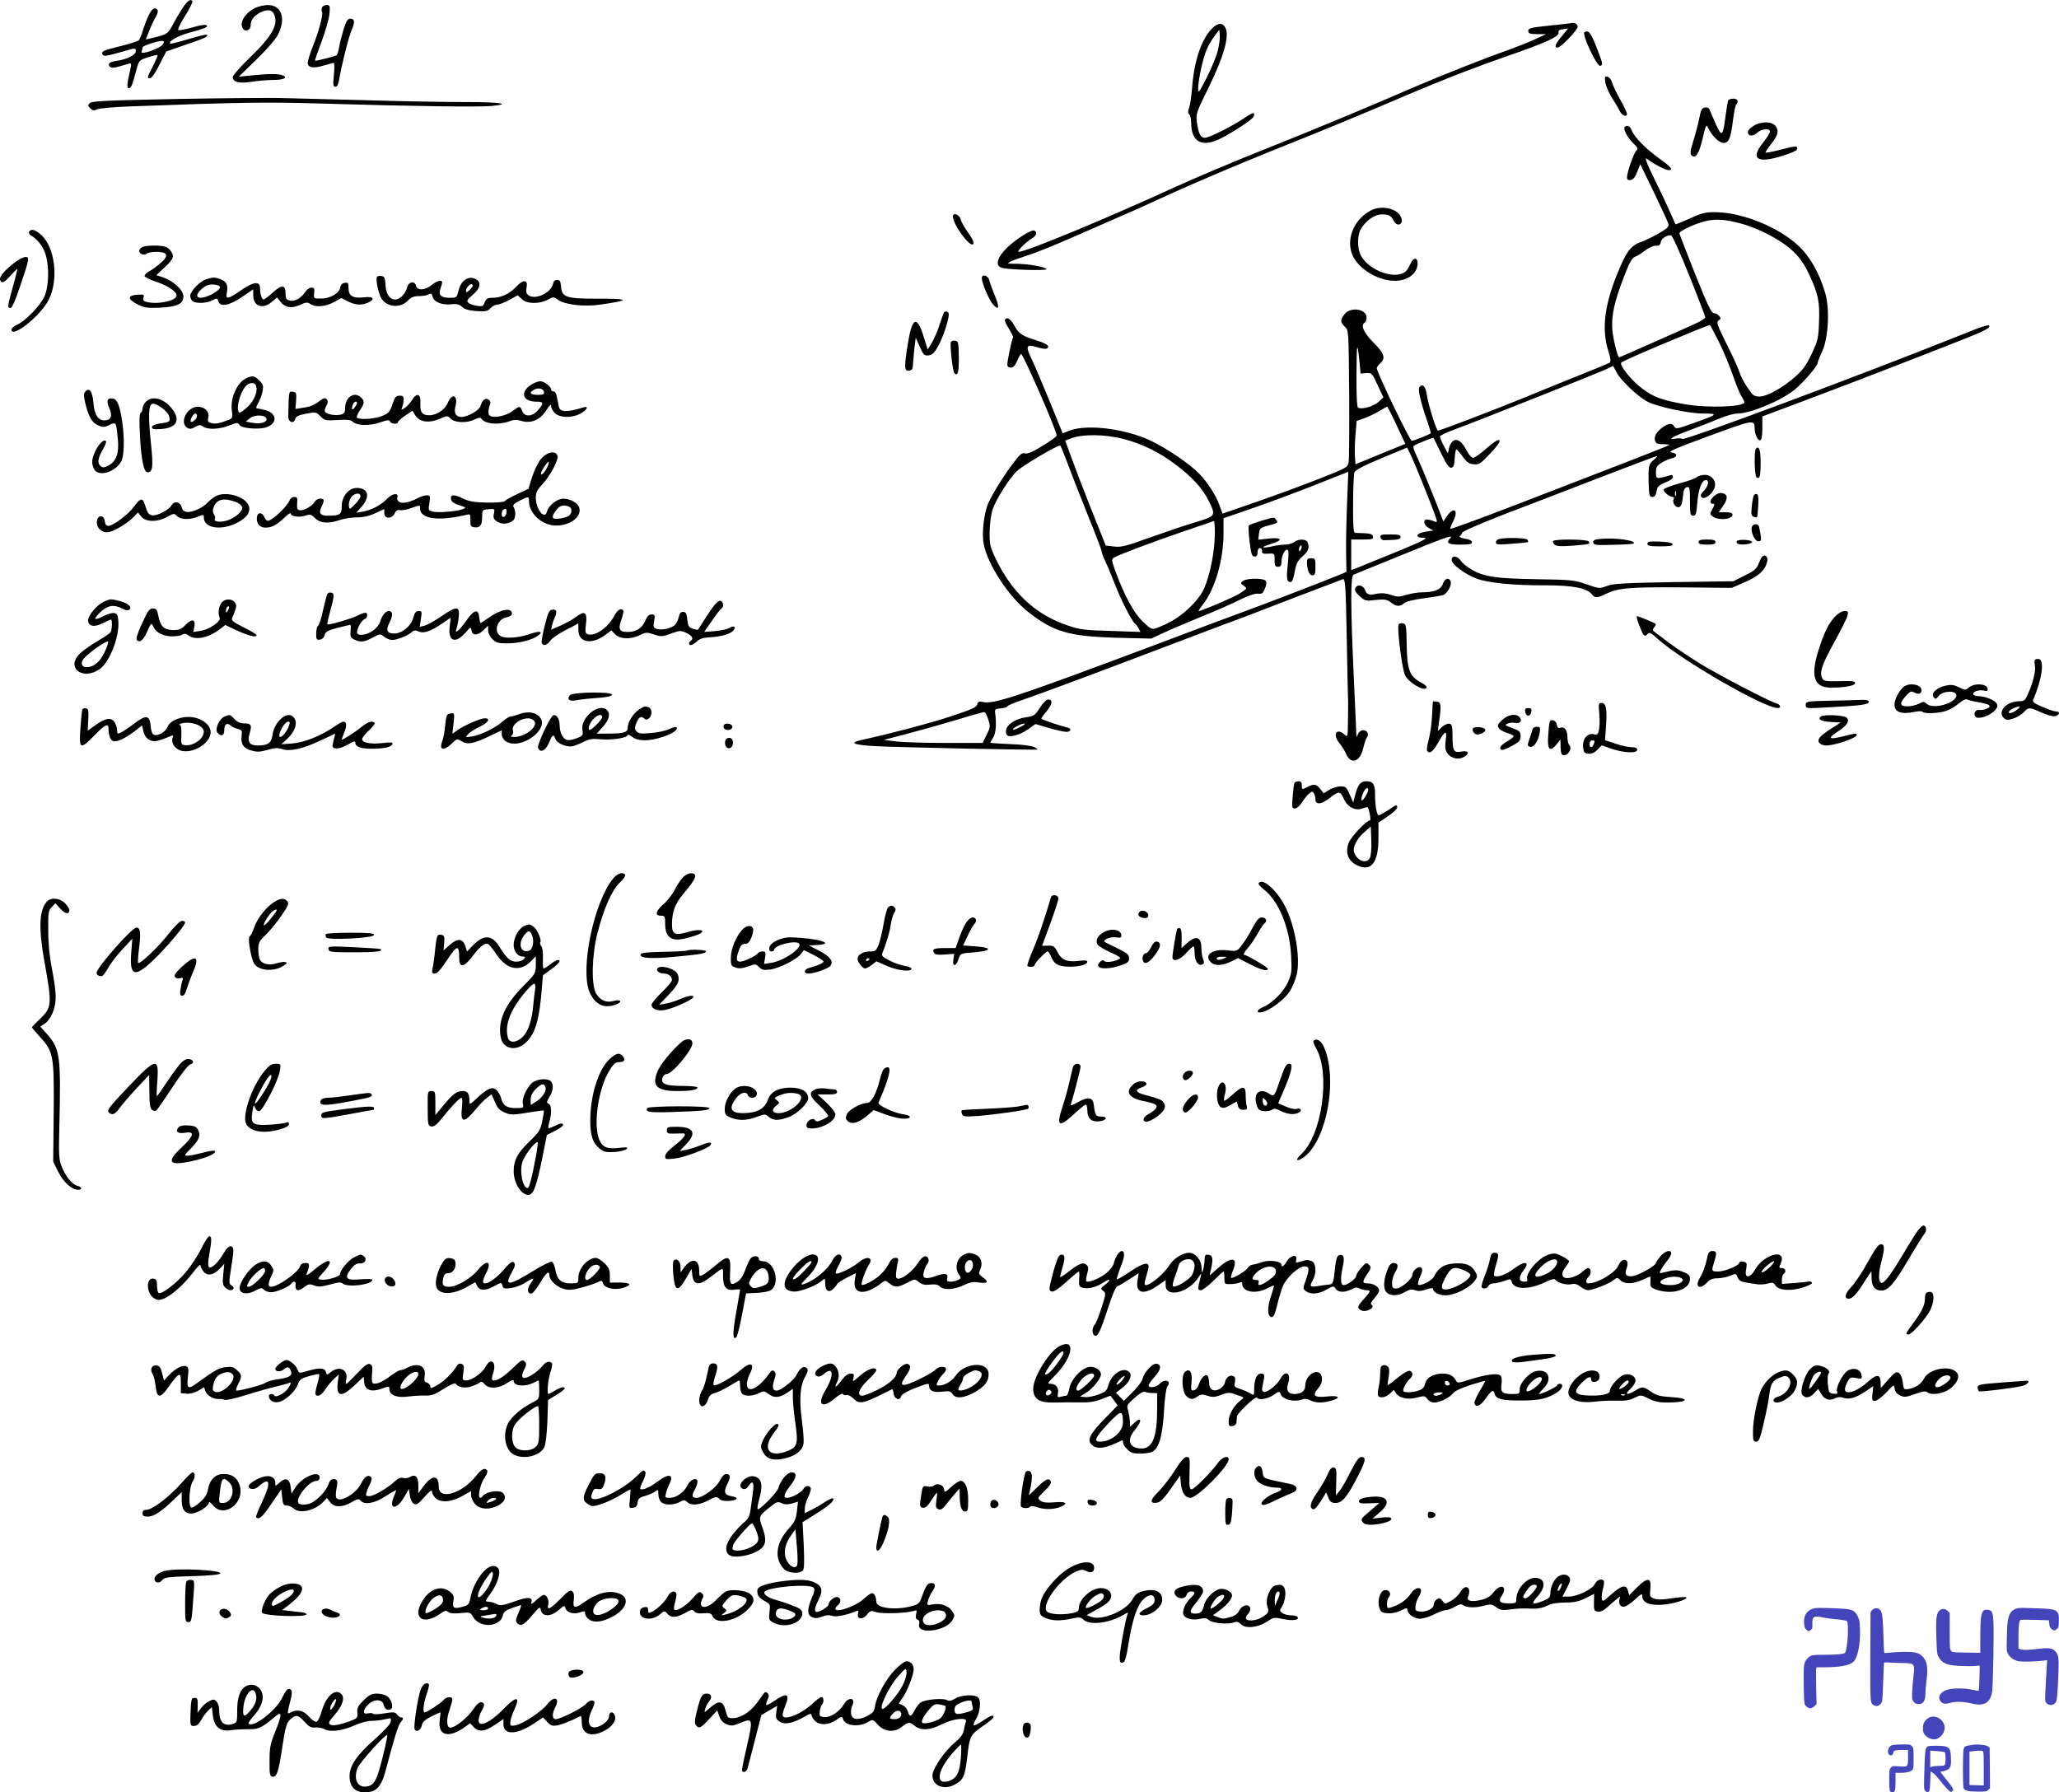 <svg xmlns="http://www.w3.org/2000/svg" version="1.0" width="1209.516pt" height="1052.962pt" viewBox="0 0 1209.516 1052.962" preserveAspectRatio="xMidYMid meet">
<g transform="translate(-6.26,1084.962) scale(0.1,-0.1)" fill="#000000" stroke="none">
<path d="M1146 10818 c-13 -18 -41 -63 -61 -100 -38 -71 -35 -69 -138 -94 l-28 -6 21 53 c12 30 28 64 36 76 19 31 18 53 -5 53 -19 0 -43 -47 -71 -135 -7 -22 -17 -45 -21 -51 -5 -6 -51 -21 -103 -34 -105 -25 -122 -33 -111 -50 8 -13 18 -12 123 18 72 21 72 21 72 1 0 -23 -51 -48 -113 -57 -41 -5 -55 -18 -38 -35 7 -7 22 -7 53 2 24 7 50 14 59 17 15 4 15 -1 3 -53 -17 -73 -17 -96 -1 -91 12 5 16 15 41 108 15 55 16 56 68 73 28 9 54 15 56 13 2 -2 -10 -31 -27 -65 -36 -70 -36 -71 -16 -71 8 0 32 33 54 79 l40 78 109 38 c118 40 140 50 130 60 -3 4 -52 -8 -108 -25 -56 -17 -104 -29 -107 -27 -14 14 43 46 120 67 48 12 90 27 93 31 10 17 -15 17 -81 -2 -39 -11 -76 -18 -83 -17 -8 2 5 31 37 83 27 44 47 83 44 87 -9 15 -22 8 -47 -24z m-125 -227 c-14 -25 -136 -68 -127 -45 3 9 6 20 6 25 0 9 82 37 113 38 14 1 16 -3 8 -18z"/>
<path d="M1562 10803 c-61 -30 -95 -87 -73 -121 14 -23 46 -10 46 19 0 31 18 55 56 75 38 19 66 18 79 -5 32 -60 -5 -130 -136 -256 -57 -55 -104 -108 -104 -117 0 -31 35 -40 110 -29 38 6 96 11 129 11 60 0 88 14 54 27 -24 10 -81 10 -178 0 l-80 -8 106 103 c65 64 114 120 127 149 45 93 17 169 -61 169 -23 0 -57 -8 -75 -17z"/>
<path d="M1954 10805 c-3 -8 -3 -19 0 -24 9 -14 -18 -116 -55 -207 -16 -41 -29 -83 -29 -94 0 -28 36 -34 95 -15 28 8 54 15 58 15 5 0 5 -31 1 -70 -6 -59 -4 -70 9 -70 10 0 17 14 22 43 13 79 56 252 74 292 20 46 17 65 -9 65 -15 0 -24 -15 -40 -66 -11 -37 -23 -84 -26 -106 -4 -21 -10 -40 -14 -43 -12 -7 -123 -35 -127 -32 -1 2 16 53 39 113 22 60 43 133 46 162 4 48 3 52 -17 52 -12 0 -24 -7 -27 -15z"/>
<path d="M9295 10714 c-5 -1 -65 -8 -132 -15 -107 -11 -123 -15 -123 -31 0 -15 9 -18 53 -19 l52 0 -65 -30 c-36 -17 -108 -45 -160 -64 -127 -44 -397 -151 -545 -215 -274 -119 -589 -250 -890 -370 -176 -70 -405 -167 -510 -215 -424 -194 -885 -385 -929 -385 -14 0 43 58 77 78 28 17 35 36 16 47 -14 9 -109 -50 -159 -99 -61 -59 -74 -108 -32 -120 39 -11 262 -18 262 -8 0 13 -109 32 -181 32 -51 0 -53 1 -28 14 14 7 59 23 100 36 41 12 169 64 284 115 116 51 239 105 274 120 35 14 170 75 300 135 130 59 385 167 566 240 330 132 495 200 804 332 216 92 405 165 598 232 215 74 295 111 291 133 -2 13 5 19 26 21 l30 4 -37 -45 c-39 -47 -46 -67 -24 -67 18 0 117 103 117 122 0 16 -17 27 -35 22z"/>
<path d="M7179 10679 c-61 -65 -103 -193 -114 -349 -4 -47 -11 -98 -17 -113 -8 -20 -8 -31 1 -40 6 -6 11 -27 11 -48 0 -114 63 -148 173 -93 79 40 187 112 194 129 10 29 -4 26 -58 -11 -72 -48 -204 -114 -228 -114 -26 0 -38 24 -47 89 -7 52 -5 58 70 210 86 175 121 296 98 345 -16 35 -47 33 -83 -5z m37 -128 c-8 -33 -38 -104 -65 -158 -44 -86 -50 -94 -50 -65 -1 48 28 180 50 231 11 25 32 61 47 80 l27 36 3 -32 c2 -18 -4 -60 -12 -92z"/>
<path d="M9370 10660 c-17 -10 74 -204 93 -197 17 5 16 11 -22 109 -34 87 -47 103 -71 88z"/>
<path d="M9493 10364 c4 -21 21 -61 38 -88 18 -28 39 -63 46 -78 14 -28 43 -39 43 -17 0 6 -18 45 -41 86 -23 41 -44 86 -48 101 -4 15 -16 29 -26 31 -16 3 -17 -2 -12 -35z"/>
<path d="M1095 10268 c-399 -8 -493 -12 -505 -24 -12 -12 -12 -16 3 -31 13 -13 21 -15 39 -6 13 6 95 14 183 17 669 25 807 27 1145 17 530 -16 924 -21 991 -14 121 12 53 23 -148 23 -115 0 -365 4 -558 10 -192 5 -420 11 -505 13 -85 3 -375 0 -645 -5z"/>
<path d="M10215 10261 c-3 -6 -10 -47 -16 -92 -15 -121 -22 -127 -57 -49 -16 36 -32 73 -36 83 -4 12 -14 17 -28 15 -18 -2 -24 -14 -34 -66 -7 -35 -23 -95 -35 -133 -17 -54 -19 -73 -10 -82 23 -23 44 7 65 98 19 81 22 86 32 64 21 -45 65 -89 90 -89 32 0 43 25 56 128 6 48 14 91 19 97 17 17 9 35 -15 35 -14 0 -27 -4 -31 -9z"/>
<path d="M10363 10110 c-18 -11 -33 -27 -33 -35 0 -26 29 -29 54 -6 25 24 76 29 76 7 0 -7 -18 -36 -41 -65 -77 -96 -34 -124 117 -76 55 17 84 31 84 40 0 19 -6 19 -102 -6 -44 -11 -82 -18 -84 -16 -2 2 10 21 27 43 45 56 53 82 34 110 -20 31 -85 33 -132 4z"/>
<path d="M9607 10104 c-11 -11 14 -61 48 -94 28 -27 32 -35 21 -44 -15 -12 -56 -129 -56 -159 0 -13 6 -17 21 -15 15 2 27 17 39 48 l18 45 80 -165 c44 -91 82 -174 85 -185 5 -16 -5 -27 -56 -56 -34 -20 -78 -41 -97 -48 -61 -20 -88 -51 -130 -149 -91 -210 -112 -360 -70 -493 15 -48 16 -65 7 -71 -7 -4 -82 -35 -167 -69 -85 -34 -231 -93 -325 -132 -178 -73 -502 -197 -515 -197 -10 0 -58 154 -66 212 -7 48 -25 66 -43 44 -11 -13 6 -88 49 -210 11 -33 19 -61 17 -62 -7 -7 -100 -44 -111 -44 -12 0 -206 403 -206 427 0 5 9 18 20 28 34 31 25 59 -40 123 -58 59 -76 101 -50 117 6 3 10 17 10 30 0 50 -94 64 -129 19 -27 -34 -26 -48 2 -74 22 -21 22 -22 25 -393 1 -205 0 -386 -3 -403 -5 -30 -12 -34 -178 -99 -94 -37 -260 -98 -367 -135 l-196 -68 -17 47 c-24 69 -86 160 -143 210 -80 70 -213 154 -299 188 -156 61 -351 79 -445 41 l-35 -14 -75 185 c-42 102 -90 215 -107 251 -37 75 -32 89 25 72 52 -16 72 -15 72 2 0 10 -26 23 -72 37 -84 26 -101 38 -130 91 -21 36 -41 48 -52 29 -3 -4 8 -29 24 -54 15 -25 26 -47 24 -50 -7 -6 -34 -136 -34 -159 0 -12 8 -18 21 -18 14 0 25 12 37 40 9 22 20 40 23 40 12 0 209 -450 209 -479 0 -5 -37 -33 -82 -60 -57 -35 -88 -49 -104 -45 -18 5 -30 -5 -66 -53 -54 -69 -124 -182 -150 -240 -25 -57 -39 -175 -27 -238 22 -120 146 -310 261 -400 150 -118 240 -144 518 -152 l205 -5 75 35 c41 19 143 62 225 96 83 33 184 78 225 99 45 22 86 36 102 34 23 -3 30 2 41 30 10 22 11 37 4 46 -13 16 -108 16 -132 -1 -17 -13 -17 -14 4 -29 21 -15 21 -15 -19 -42 -33 -22 -228 -106 -246 -106 -3 0 9 18 26 40 70 89 120 261 120 417 l0 88 185 64 c101 35 266 97 366 137 l182 72 -7 -176 c-4 -98 -7 -230 -6 -295 l2 -117 -45 -19 c-57 -24 -442 -173 -545 -210 -42 -15 -302 -112 -577 -216 -766 -287 -904 -333 -966 -320 -25 6 -31 3 -36 -14 -4 -17 -34 -30 -159 -71 -129 -42 -356 -102 -518 -137 -80 -17 -51 -30 81 -37 130 -7 945 -24 951 -20 2 1 -7 8 -20 15 -13 7 -73 15 -140 17 -65 3 -118 6 -118 9 0 2 8 15 17 30 16 24 20 83 11 148 -3 17 4 21 35 23 20 2 37 7 37 12 0 4 44 23 98 41 53 18 304 110 557 206 253 96 528 200 610 231 83 30 272 102 420 160 149 57 277 106 286 109 14 4 17 -33 23 -358 4 -199 7 -365 8 -368 0 -3 0 -51 -1 -105 -1 -95 -2 -98 -19 -83 -47 43 -74 5 -33 -47 16 -19 34 -49 41 -65 27 -65 82 -48 100 31 7 29 17 59 22 65 15 18 2 43 -22 43 -12 0 -24 -9 -30 -22 -8 -21 -9 -21 -10 -3 0 11 -7 164 -15 340 -19 410 -19 591 -2 598 6 3 127 52 267 109 264 108 325 130 303 107 -29 -29 -15 -39 57 -39 54 0 70 3 70 14 0 9 -16 17 -41 21 -23 4 -37 10 -32 14 5 3 12 13 15 21 3 9 108 54 244 107 132 50 385 148 564 217 179 69 330 126 335 126 6 0 -3 -10 -19 -23 -30 -25 -32 -35 -28 -154 2 -54 5 -63 21 -63 13 0 21 10 25 34 5 28 13 36 51 51 26 10 45 23 45 32 0 11 -6 14 -22 9 -76 -22 -78 -21 -78 18 0 30 5 40 33 57 17 11 44 22 60 26 37 8 34 31 -4 35 -23 2 31 26 222 96 263 97 268 98 269 45 0 -34 19 -75 33 -70 8 2 12 26 12 72 l0 68 250 94 c247 92 875 335 1009 391 38 15 72 34 74 41 6 19 -20 12 -178 -52 -556 -223 -1612 -617 -1624 -606 -5 4 -23 5 -40 2 -55 -10 -16 13 89 52 55 20 131 50 169 66 37 16 84 29 103 29 78 0 260 76 340 142 52 44 133 138 133 156 0 5 12 36 27 68 36 78 45 248 18 340 -33 116 -89 216 -158 280 -115 108 -325 194 -482 197 -61 1 -81 -3 -154 -36 -46 -21 -85 -36 -86 -35 -1 2 -17 37 -35 78 -18 41 -54 118 -80 170 -26 52 -51 106 -55 120 -8 24 -7 24 16 7 39 -28 97 -57 114 -57 29 0 15 19 -52 66 -80 57 -150 128 -165 167 -9 25 -27 35 -41 21z m669 -564 c112 -28 251 -100 319 -166 41 -39 66 -76 95 -136 53 -115 63 -160 58 -280 -3 -95 -7 -110 -43 -187 -30 -64 -52 -95 -95 -133 -73 -65 -167 -118 -212 -118 -31 0 -39 6 -70 53 -20 28 -41 70 -48 92 -7 22 -41 97 -76 166 -55 111 -60 126 -46 136 14 9 15 12 3 27 -7 9 -21 16 -31 16 -14 0 -38 50 -109 228 -49 125 -92 233 -93 240 -2 8 28 26 77 47 96 40 158 44 271 15z m-290 -310 c52 -129 94 -239 94 -245 -1 -5 -22 -20 -48 -32 -55 -26 -455 -203 -458 -203 -9 0 -35 107 -40 160 -7 81 11 167 68 313 32 84 47 111 65 118 13 5 41 22 61 38 21 16 48 28 62 27 18 -1 26 5 28 20 3 22 36 44 61 41 7 -1 54 -104 107 -237z m174 -389 c27 -55 63 -141 81 -193 17 -51 40 -107 50 -124 11 -17 19 -34 19 -37 0 -28 -215 -36 -351 -12 -132 23 -184 42 -251 93 -63 47 -136 139 -121 152 16 15 485 212 520 220 2 0 25 -45 53 -99z m-2112 -111 l7 -75 33 3 c32 2 34 0 67 -70 l34 -73 -28 -26 c-29 -27 -100 -47 -121 -34 -6 4 -10 72 -9 188 1 192 4 210 17 87z m1511 -68 c24 -47 127 -145 183 -173 60 -30 242 -69 328 -69 90 0 84 -5 -59 -56 -94 -34 -104 -36 -113 -21 -12 23 -34 21 -69 -4 -36 -26 -52 -54 -44 -79 5 -16 15 -20 47 -20 23 0 39 -2 36 -5 -3 -3 -126 -52 -274 -109 -148 -57 -435 -168 -637 -246 -203 -78 -371 -140 -374 -137 -2 3 5 24 17 46 32 64 3 87 -37 29 l-22 -32 -11 30 c-45 118 -127 317 -147 358 -14 27 -21 52 -16 56 8 8 116 52 117 47 1 -1 20 -42 44 -90 32 -66 47 -88 60 -85 13 2 18 15 20 56 2 28 6 52 10 51 4 0 21 -19 37 -42 24 -33 38 -43 65 -45 30 -3 40 3 97 64 42 44 60 71 54 77 -7 7 -32 -9 -75 -46 -35 -32 -71 -57 -80 -57 -9 0 -24 17 -35 38 -28 55 -55 76 -79 63 -11 -6 -24 -25 -27 -43 l-7 -32 -24 44 c-13 25 -23 50 -23 55 -1 6 41 25 92 44 124 45 866 340 897 357 14 7 26 13 27 14 2 0 11 -17 22 -38z m-1292 -311 l51 -109 -147 -60 -146 -60 -3 46 c-2 26 -1 83 3 128 l7 81 46 16 c26 10 65 28 87 42 22 13 43 25 46 25 3 0 28 -49 56 -109z m-1598 -82 c105 -28 203 -76 296 -146 98 -73 162 -142 198 -216 43 -88 43 -89 -80 -126 -60 -18 -180 -59 -268 -90 -140 -51 -166 -57 -209 -52 l-48 6 -88 220 c-48 121 -101 260 -118 308 l-32 88 28 11 c71 29 205 28 321 -3z m-334 -144 c20 -55 73 -190 117 -300 45 -110 82 -208 83 -217 0 -9 9 -32 18 -50 9 -18 35 -79 57 -136 39 -101 103 -226 121 -237 5 -4 14 -16 20 -27 l11 -21 -174 6 c-153 4 -184 8 -253 32 -191 64 -330 194 -428 402 -28 60 -32 78 -31 149 1 47 8 102 18 132 20 59 99 184 142 224 39 36 247 158 255 150 4 -4 23 -52 44 -107z m2021 38 c29 -64 93 -224 130 -322 21 -56 22 -62 6 -56 -9 4 -27 10 -39 12 -34 8 -31 -32 4 -50 l26 -14 -46 -7 c-59 -9 -66 -36 -9 -36 36 -1 -38 -33 -380 -171 l-48 -19 0 90 0 90 66 0 c57 0 65 2 62 18 -3 13 -14 17 -48 19 -25 1 -51 2 -57 2 -10 1 -13 41 -12 169 0 92 4 176 8 187 5 13 54 39 157 82 82 34 150 62 152 63 1 0 14 -26 28 -57z m-1159 -497 c-8 -101 -30 -199 -60 -271 -33 -77 -137 -173 -230 -214 -83 -36 -72 -38 -134 20 -48 45 -105 149 -154 282 -28 76 -29 81 -12 91 33 19 217 88 403 152 l185 63 3 -31 c2 -18 1 -59 -1 -92z m-1329 -1044 c13 -39 12 -46 -10 -90 l-23 -47 -220 0 c-121 0 -251 4 -290 9 l-70 9 145 38 c80 21 210 58 290 82 80 25 150 44 155 43 6 -1 16 -21 23 -44z"/>
<path d="M8172 7693 c2 -10 11 -18 21 -17 9 0 35 1 57 2 28 2 40 6 40 17 0 12 -13 15 -61 15 -52 0 -60 -2 -57 -17z"/>
<path d="M8115 9613 c-91 -48 -140 -150 -115 -242 24 -88 147 -171 256 -171 77 0 134 44 134 102 0 39 -26 36 -43 -4 -8 -18 -20 -38 -28 -44 -60 -48 -207 2 -259 89 -24 38 -26 116 -6 156 26 50 82 91 124 91 43 0 55 -6 71 -37 13 -26 39 -30 47 -9 3 8 1 24 -6 35 -25 48 -116 66 -175 34z"/>
<path d="M5660 9578 c1 -48 99 -182 119 -163 7 8 -1 27 -28 66 -22 30 -43 67 -46 82 -7 27 -45 40 -45 15z"/>
<path d="M234 9488 c-4 -7 0 -16 11 -22 39 -22 72 -66 86 -113 22 -74 18 -189 -8 -246 -25 -55 -115 -147 -162 -166 -17 -8 -31 -20 -31 -27 0 -56 171 80 218 173 62 120 37 315 -47 386 -35 29 -56 34 -67 15z"/>
<path d="M903 9400 c-13 -5 -23 -16 -23 -24 0 -18 30 -30 44 -16 5 5 32 10 58 10 65 0 74 -22 26 -64 -19 -17 -49 -39 -67 -49 -18 -9 -31 -23 -29 -30 3 -6 32 -21 66 -32 68 -22 122 -58 122 -81 0 -32 -111 -55 -178 -38 -17 5 -21 11 -16 26 5 17 1 19 -38 16 -57 -4 -57 -26 2 -56 39 -20 56 -23 131 -20 103 5 139 22 139 67 0 36 -60 91 -119 111 l-40 13 49 46 c55 51 59 67 31 102 -14 18 -30 23 -77 26 -32 1 -69 -2 -81 -7z"/>
<path d="M154 9311 c-60 -44 -97 -88 -91 -105 10 -24 22 -19 61 24 20 22 38 40 40 40 2 0 -9 -46 -25 -102 -33 -118 -34 -128 -15 -128 9 0 29 44 55 123 56 164 58 177 34 177 -11 0 -38 -13 -59 -29z"/>
<path d="M2277 9223 c-9 -15 9 -101 27 -128 34 -52 112 -57 156 -10 17 18 34 25 62 25 22 0 48 4 58 10 15 8 19 5 24 -14 8 -31 54 -49 108 -44 34 4 48 0 66 -16 16 -14 40 -21 85 -24 53 -3 65 -1 81 17 11 12 29 21 40 21 12 0 43 13 71 28 l49 27 23 -22 c28 -29 103 -31 153 -4 34 18 35 18 61 -1 38 -28 153 -42 247 -28 183 26 177 36 -21 35 -179 0 -204 8 -209 72 -2 30 -7 38 -23 38 -12 0 -21 -8 -23 -20 -12 -62 -123 -106 -154 -61 -5 6 -5 23 -2 39 9 44 -21 46 -60 3 -39 -42 -90 -66 -141 -66 -29 0 -37 -5 -45 -26 -9 -24 -14 -26 -46 -21 -20 3 -42 11 -50 18 -12 10 -8 17 26 47 50 42 52 81 7 96 -39 14 -79 -18 -91 -72 -10 -41 -11 -42 -52 -42 -51 0 -68 17 -54 54 5 15 10 32 10 37 0 17 -32 9 -62 -16 -37 -31 -83 -34 -91 -5 -8 31 -43 26 -52 -7 -9 -37 -43 -73 -70 -73 -34 0 -55 32 -58 86 -2 42 -5 49 -24 52 -11 2 -23 0 -26 -5z m563 -51 c0 -5 -9 -17 -20 -27 -16 -14 -20 -15 -20 -4 0 16 19 39 32 39 4 0 8 -4 8 -8z"/>
<path d="M5830 9215 c0 -27 42 -126 65 -153 36 -41 41 -19 12 50 -14 35 -29 75 -33 91 -7 29 -44 40 -44 12z"/>
<path d="M1274 9209 c-36 -10 -94 -71 -94 -97 0 -10 5 -23 12 -30 17 -17 83 -15 118 3 27 14 29 14 35 -5 11 -36 65 -26 139 25 l66 45 0 -34 c0 -66 55 -86 109 -40 l31 26 20 -25 c28 -35 63 -41 114 -19 36 17 45 17 61 6 29 -21 87 -17 138 10 l45 25 38 -20 c44 -22 82 -24 119 -7 44 20 31 38 -23 31 -66 -7 -92 7 -92 53 0 31 -3 35 -22 32 -15 -2 -24 -11 -26 -25 -5 -35 -58 -67 -111 -67 -46 -1 -46 -1 -43 32 3 26 0 32 -16 32 -11 0 -27 -11 -36 -25 -24 -37 -62 -58 -91 -51 -21 5 -25 12 -25 42 0 52 -23 53 -75 5 -24 -22 -49 -41 -54 -41 -10 0 -21 34 -21 67 0 42 -37 39 -109 -11 -79 -55 -95 -58 -86 -16 9 43 -2 67 -37 79 -35 13 -41 13 -84 0z m81 -48 c0 -8 -20 -25 -44 -38 -81 -43 -122 -21 -60 32 24 20 41 25 68 23 23 -2 36 -8 36 -17z"/>
<path d="M5607 9013 c-2 -5 -14 -37 -26 -73 -11 -36 -32 -83 -45 -105 l-24 -39 -22 71 c-40 132 -69 122 -94 -34 -23 -143 -22 -165 7 -161 19 3 22 10 24 53 2 28 6 70 9 95 l6 45 24 -53 c21 -48 26 -53 51 -50 22 2 34 14 56 53 33 60 71 180 62 195 -7 12 -22 13 -28 3z"/>
<path d="M5648 8839 c-6 -19 11 -172 21 -182 20 -20 27 6 26 95 -1 86 -3 93 -22 96 -12 2 -23 -2 -25 -9z"/>
<path d="M1514 8630 c-57 -23 -101 -119 -89 -195 5 -39 4 -43 -22 -53 -52 -20 -74 -24 -99 -18 -20 5 -23 11 -18 32 9 34 -20 64 -62 64 -63 0 -110 -94 -61 -124 13 -8 24 -7 46 5 23 14 30 14 46 3 27 -20 96 -17 154 6 46 18 51 18 60 3 11 -21 122 -29 163 -12 62 26 56 80 -10 99 -20 5 -42 10 -49 10 -8 0 -6 11 7 33 10 17 22 49 25 69 6 31 3 41 -19 62 -27 27 -38 30 -72 16z m52 -45 c13 -32 -7 -84 -47 -124 -23 -22 -45 -38 -50 -35 -23 14 1 116 38 156 20 22 52 23 59 3z m-346 -179 c0 -16 -28 -42 -36 -33 -8 7 14 47 26 47 6 0 10 -6 10 -14z m408 -17 c4 -21 -37 -32 -85 -23 l-37 7 24 19 c29 24 93 21 98 -3z"/>
<path d="M3179 8587 c-63 -43 -45 -97 33 -97 45 0 47 -8 12 -49 -34 -40 -80 -43 -94 -6 -12 31 -15 31 -56 0 -45 -34 -130 -46 -140 -20 -4 10 -2 31 3 46 9 22 8 31 -3 40 -18 15 -39 -1 -48 -35 -6 -26 -76 -66 -113 -66 -32 0 -46 23 -35 62 17 64 -19 83 -44 23 -17 -42 -66 -75 -110 -75 -42 0 -55 19 -52 71 4 56 -21 65 -50 17 -12 -18 -31 -39 -43 -46 -20 -13 -21 -12 -14 5 4 10 8 29 9 43 1 20 -4 25 -24 25 -21 0 -28 -8 -42 -50 -14 -43 -22 -53 -58 -68 -40 -18 -129 -25 -150 -12 -5 3 2 22 15 42 29 42 31 56 9 77 -39 39 -94 3 -94 -61 0 -26 -5 -34 -25 -39 -37 -9 -95 4 -95 22 0 8 6 23 12 34 16 25 -4 51 -26 35 -49 -36 -66 -44 -109 -50 l-49 -8 4 49 c3 44 1 49 -19 52 -24 4 -24 6 -27 -145 -1 -34 32 -46 41 -15 3 15 19 23 63 31 57 11 59 11 85 -15 25 -25 31 -26 100 -22 53 4 77 1 87 -8 24 -25 98 -28 160 -7 46 16 58 17 62 6 6 -15 46 -18 46 -4 0 5 19 23 43 39 l43 29 16 -27 c23 -40 81 -48 143 -21 45 20 46 20 65 1 25 -25 98 -27 142 -4 18 9 33 12 37 6 21 -33 98 -41 164 -18 28 11 46 11 72 3 57 -17 110 5 146 61 20 32 29 40 29 26 0 -11 10 -30 23 -42 29 -27 97 -29 146 -4 42 21 56 49 20 38 -94 -29 -135 -28 -143 2 -2 10 -7 34 -11 55 -4 23 -11 37 -20 37 -8 0 -15 5 -15 10 0 19 -40 50 -64 50 -12 0 -38 -10 -57 -23z m79 -39 c3 -15 -4 -18 -37 -18 -43 0 -53 12 -23 29 24 15 56 9 60 -11z m-1098 -66 c0 -5 -7 -17 -15 -28 -15 -19 -20 -8 -9 20 6 17 24 22 24 8z"/>
<path d="M562 8547 c-8 -9 -8 -28 2 -67 18 -77 40 -115 76 -130 27 -11 37 -11 65 3 40 19 40 19 50 -84 8 -81 -9 -130 -55 -154 -25 -13 -35 -14 -46 -4 -21 17 -17 47 12 96 14 25 23 47 19 51 -23 24 -89 -85 -80 -132 7 -41 23 -56 59 -56 41 0 91 32 111 69 18 36 20 138 4 243 -13 86 -28 122 -53 126 -33 7 -41 -14 -21 -57 20 -46 10 -71 -30 -71 -36 0 -58 34 -63 98 -6 74 -25 100 -50 69z"/>
<path d="M920 8490 c-11 -11 -20 -29 -20 -39 0 -11 -5 -23 -11 -27 -8 -5 -9 -44 -4 -136 7 -140 23 -213 44 -213 31 0 35 31 20 173 -16 154 -14 221 7 229 22 8 93 -43 100 -72 8 -33 6 -35 -53 -43 -32 -5 -48 -12 -48 -22 0 -11 12 -14 50 -11 94 5 121 51 69 118 -46 61 -116 81 -154 43z"/>
<path d="M10377 8214 c-11 -12 -8 -162 4 -169 19 -12 24 6 24 87 0 75 -9 101 -28 82z"/>
<path d="M3240 8153 c-17 -21 -40 -69 -52 -107 l-21 -68 -66 -31 c-36 -17 -69 -35 -73 -41 -4 -6 -46 -10 -103 -9 -74 1 -106 7 -139 22 -56 28 -78 27 -74 -1 2 -15 15 -26 48 -36 42 -14 43 -15 20 -24 -36 -13 -143 -22 -175 -14 -26 7 -27 9 -20 51 6 41 4 45 -15 45 -11 0 -35 -7 -52 -16 -50 -26 -89 -34 -109 -24 -10 6 -16 17 -13 25 12 31 -27 28 -59 -5 -37 -38 -89 -66 -142 -76 l-40 -7 33 37 c51 59 38 109 -30 109 -47 0 -88 -50 -88 -107 0 -49 -10 -56 -83 -56 -45 0 -55 16 -33 58 8 16 12 32 9 36 -13 13 -43 5 -53 -14 -13 -24 -65 -52 -88 -48 -13 3 -16 12 -14 41 3 31 1 37 -17 37 -11 0 -22 -8 -26 -17 -11 -35 -104 -123 -129 -123 -6 0 -16 10 -21 23 -13 28 -39 29 -43 0 -5 -37 15 -63 49 -63 39 0 65 14 112 58 20 20 37 31 37 25 0 -17 49 -25 85 -13 30 10 36 8 59 -15 30 -30 80 -33 146 -10 23 8 68 15 99 15 38 0 73 8 109 25 l52 24 0 -24 c0 -35 46 -35 61 -1 8 16 17 22 30 19 10 -3 39 2 65 11 58 20 54 20 54 -2 0 -62 112 -76 276 -36 19 5 21 1 20 -33 -1 -33 2 -38 23 -41 33 -5 46 12 46 61 0 41 1 42 37 45 37 3 38 3 32 -26 -5 -25 -2 -33 20 -47 27 -18 68 -14 93 7 15 12 17 57 3 78 -7 12 0 20 33 37 54 28 57 28 57 -2 0 -64 64 -130 135 -141 88 -13 176 42 161 101 -7 29 -52 55 -95 55 -35 0 -86 -40 -95 -75 -13 -53 -66 12 -66 81 0 29 8 46 40 80 47 51 96 145 87 168 -12 31 -63 20 -97 -21z m36 -51 c-16 -31 -36 -50 -36 -35 0 14 41 76 46 70 3 -3 -2 -19 -10 -35z m-1096 -168 c0 -8 -15 -30 -32 -47 -32 -32 -33 -32 -36 -9 -2 13 4 34 12 48 18 27 56 33 56 8z m1224 -60 c20 -8 21 -38 1 -54 -8 -6 -32 -14 -55 -17 -47 -7 -53 8 -19 51 20 26 42 32 73 20z m-366 -36 c-4 -27 -28 -36 -28 -10 0 20 8 32 22 32 5 0 8 -10 6 -22z"/>
<path d="M10030 8046 c-8 -7 -54 -24 -102 -36 -48 -13 -89 -29 -92 -36 -5 -12 34 -44 54 -44 6 0 8 -5 5 -10 -11 -18 6 -50 25 -50 19 0 24 15 32 90 2 14 10 26 21 28 15 3 17 -6 17 -82 0 -77 2 -86 19 -86 15 0 19 11 24 76 7 78 23 124 44 132 27 8 25 -29 -3 -59 -21 -22 -25 -32 -16 -41 16 -16 63 18 76 55 14 38 -15 77 -57 77 -18 0 -39 -6 -47 -14z m-123 -108 c-3 -7 -5 -2 -5 12 0 14 2 19 5 13 2 -7 2 -19 0 -25z"/>
<path d="M10160 7952 c-40 -13 -68 -62 -35 -62 12 0 11 -5 -3 -30 -16 -30 -16 -32 2 -45 34 -25 116 -17 116 11 0 10 -13 14 -41 14 l-40 0 19 28 c31 43 36 69 15 80 -10 5 -25 7 -33 4z"/>
<path d="M1325 7932 c-16 -10 -36 -27 -44 -36 -23 -27 -90 -58 -119 -54 -18 2 -28 10 -32 28 -8 32 -44 39 -60 11 -13 -26 -85 -63 -112 -59 -22 3 -30 15 -44 62 -13 43 -27 41 -63 -9 -34 -48 -124 -115 -153 -115 -11 0 -18 10 -20 28 -4 38 -42 38 -46 0 -5 -40 31 -72 71 -64 36 7 113 55 146 90 l24 25 19 -24 c26 -33 96 -34 153 -2 38 21 40 22 57 5 22 -22 76 -23 123 -4 33 14 35 14 35 -5 0 -60 94 -78 187 -35 63 30 90 66 77 104 -20 57 -142 90 -199 54z m127 -33 c15 -6 29 -18 33 -27 9 -23 -43 -68 -94 -82 -40 -10 -75 -5 -66 11 3 4 1 16 -5 26 -8 13 -9 26 -1 46 18 45 61 54 133 26z"/>
<path d="M10365 7940 c-3 -6 -9 -35 -12 -65 -5 -45 -3 -56 11 -61 9 -4 18 -5 20 -3 2 2 5 33 7 68 3 42 0 65 -8 68 -6 2 -14 -1 -18 -7z"/>
<path d="M7471 7790 c-35 -11 -68 -23 -72 -27 -4 -4 -2 -47 4 -95 9 -74 14 -88 29 -88 13 0 18 8 18 25 0 15 6 25 14 25 8 0 13 -8 12 -17 -1 -15 6 -18 37 -16 37 2 37 2 37 -37 0 -33 3 -40 20 -40 15 0 20 7 20 24 0 36 17 76 33 76 10 0 11 -16 5 -81 -10 -88 -7 -109 16 -109 9 0 17 20 24 60 9 49 17 65 46 91 35 30 42 51 30 83 -8 20 -54 21 -80 1 -10 -8 -35 -15 -54 -15 -19 0 -55 -5 -79 -11 -60 -13 -64 -3 -5 14 75 22 71 41 -8 33 l-64 -7 4 34 c4 32 8 36 50 48 62 16 65 18 51 35 -14 17 -8 17 -88 -6z m235 -166 c-4 -9 -9 -15 -11 -12 -3 3 -3 13 1 22 4 9 9 15 11 12 3 -3 3 -13 -1 -22z"/>
<path d="M10354 7755 c-10 -26 16 -85 37 -85 17 0 19 5 14 38 -4 20 -8 43 -10 50 -6 17 -34 15 -41 -3z"/>
<path d="M8868 7683 c-10 -2 -18 -11 -18 -20 0 -13 12 -15 93 -8 50 4 94 8 96 10 1 2 0 8 -4 14 -6 11 -131 14 -167 4z"/>
<path d="M9457 7683 c-29 -3 -37 -8 -35 -21 3 -15 17 -16 118 -13 63 1 117 5 119 7 20 19 -116 37 -202 27z"/>
<path d="M9186 7671 c-3 -5 1 -14 9 -21 11 -10 40 -11 107 -6 99 8 104 9 93 25 -8 13 -201 15 -209 2z"/>
<path d="M10040 7665 c0 -11 12 -15 50 -15 38 0 50 4 50 15 0 11 -12 15 -50 15 -38 0 -50 -4 -50 -15z"/>
<path d="M10265 7670 c-3 -5 0 -13 8 -16 23 -8 82 0 82 11 0 14 -82 19 -90 5z"/>
<path d="M9740 7655 c0 -12 14 -15 76 -15 56 0 75 3 72 13 -3 8 -30 13 -76 15 -60 2 -72 0 -72 -13z"/>
<path d="M10412 7577 c-5 -7 -14 -27 -21 -44 -10 -25 -28 -40 -80 -65 l-66 -33 -350 -5 c-295 -5 -357 -9 -393 -23 -42 -16 -45 -16 -120 10 -72 25 -90 27 -297 30 -238 4 -306 14 -382 59 -24 14 -50 36 -59 49 -20 30 -54 34 -54 5 0 -26 78 -84 148 -110 67 -25 215 -40 407 -39 154 0 238 -16 267 -51 20 -25 31 -25 83 0 73 36 138 41 445 39 l295 -3 78 34 c81 35 118 69 131 121 6 29 -15 47 -32 26z"/>
<path d="M7740 7551 c0 -47 13 -81 31 -81 16 0 19 8 19 50 0 47 -2 50 -25 50 -18 0 -25 -5 -25 -19z"/>
<path d="M8539 7421 c-12 -35 -50 -51 -119 -51 -26 0 -69 -7 -96 -15 -42 -13 -54 -13 -91 0 -30 10 -55 12 -81 7 -47 -11 -61 -6 -72 24 -11 28 -47 33 -57 7 -4 -11 4 -26 27 -46 31 -28 36 -29 94 -22 53 5 65 3 88 -14 32 -25 55 -27 79 -5 12 10 55 21 116 29 54 7 106 16 116 20 23 10 49 59 41 79 -10 26 -34 18 -45 -13z"/>
<path d="M1986 7361 c-4 -6 -15 -50 -26 -98 -10 -48 -24 -89 -30 -91 -5 -2 -10 -22 -10 -44 0 -35 2 -39 22 -36 14 2 24 12 28 27 4 19 17 27 75 42 39 10 72 18 75 18 3 1 4 -16 2 -37 -3 -33 0 -40 23 -50 37 -17 56 -15 107 12 43 23 44 23 67 5 13 -11 34 -19 47 -19 29 0 92 25 115 46 13 12 21 12 41 4 29 -14 72 1 143 50 l45 31 -6 -53 c-10 -87 34 -103 95 -33 28 32 30 33 33 12 4 -32 36 -33 69 -1 l29 28 0 -28 c0 -15 10 -37 25 -51 21 -21 33 -25 88 -25 66 0 147 20 181 46 32 23 9 29 -42 11 -63 -22 -130 -29 -167 -19 -57 16 -39 103 24 115 19 4 31 13 31 22 0 38 -69 25 -139 -26 -23 -16 -43 -29 -45 -29 -3 0 -6 15 -8 32 -5 54 -31 47 -78 -21 -41 -58 -70 -81 -55 -43 3 9 9 38 12 64 8 68 -10 70 -99 9 -40 -28 -86 -53 -101 -57 l-29 -7 7 47 c7 42 6 46 -13 46 -16 0 -24 -10 -32 -40 -13 -48 -64 -91 -110 -92 -44 -1 -53 18 -29 65 21 41 19 67 -4 67 -19 0 -40 -25 -52 -64 -5 -17 -25 -41 -44 -53 -40 -27 -91 -31 -91 -8 0 24 27 72 45 78 18 7 20 37 3 37 -6 0 -30 -9 -52 -20 -41 -19 -165 -55 -171 -48 -1 2 6 35 16 73 26 93 27 109 7 113 -9 2 -19 -1 -22 -7z"/>
<path d="M675 7316 c-41 -18 -95 -81 -95 -111 0 -35 37 -42 88 -16 23 12 44 21 47 21 8 0 6 -63 -3 -75 -4 -6 -39 -30 -79 -53 -39 -23 -85 -56 -102 -73 -84 -84 19 -160 119 -89 56 40 114 188 108 277 -3 41 -6 48 -25 51 -12 2 -40 -6 -63 -18 -23 -12 -44 -19 -48 -16 -3 3 12 22 32 41 42 39 78 45 128 19 21 -11 33 -13 41 -5 16 16 -8 37 -58 50 -53 13 -53 13 -90 -3z m0 -302 c-27 -55 -63 -84 -105 -84 -29 0 -36 27 -14 52 33 37 138 110 142 98 2 -6 -8 -35 -23 -66z"/>
<path d="M1366 7311 c-19 -21 -25 -64 -13 -91 9 -21 -64 -71 -115 -77 l-40 -6 6 30 c10 45 -16 50 -52 11 -24 -25 -37 -30 -72 -30 -54 1 -75 22 -87 82 -7 38 -12 45 -33 45 -20 0 -29 -13 -63 -88 -27 -58 -37 -91 -30 -98 18 -18 39 1 62 54 19 44 24 49 31 32 14 -36 48 -58 98 -63 28 -2 59 1 71 7 17 10 26 9 43 -4 41 -28 115 -13 183 39 l31 24 61 -29 c68 -32 123 -47 123 -32 0 6 -34 27 -76 47 -60 30 -74 41 -68 54 27 65 28 73 18 90 -16 25 -57 27 -78 3z m35 -48 c-8 -15 -10 -15 -11 -2 0 17 10 32 18 25 2 -3 -1 -13 -7 -23z"/>
<path d="M4219 7238 c-29 -46 -54 -85 -56 -87 -2 -3 -16 0 -31 5 -23 8 -28 16 -32 54 -4 36 -9 45 -25 45 -14 0 -21 -9 -26 -33 -4 -18 -15 -39 -25 -47 -25 -19 -77 -29 -104 -20 -19 6 -21 12 -15 46 6 35 5 39 -15 39 -15 0 -25 -10 -36 -35 -17 -43 -52 -67 -99 -68 -53 -1 -63 14 -43 70 9 26 15 50 12 55 -12 19 -35 5 -53 -30 -36 -70 -115 -124 -157 -108 -14 5 -15 16 -9 61 8 68 -8 79 -58 41 -18 -14 -59 -37 -90 -51 l-57 -25 6 28 c4 15 11 35 15 44 16 31 11 50 -13 46 -20 -3 -26 -15 -45 -93 -13 -49 -21 -96 -18 -102 7 -21 31 -15 49 11 8 14 49 42 91 64 l75 39 0 -38 c0 -74 75 -89 156 -31 l38 28 22 -23 c29 -29 94 -31 147 -4 34 17 40 17 82 3 42 -14 49 -13 100 6 52 18 57 19 90 3 34 -16 44 -34 25 -46 -5 -3 -10 -10 -10 -16 0 -16 23 -10 47 13 17 16 38 22 79 24 66 4 117 19 135 40 17 21 2 31 -23 15 -12 -8 -51 -16 -86 -19 l-63 -5 46 66 c25 37 50 69 56 72 17 11 10 45 -10 45 -12 0 -36 -27 -72 -82z"/>
<path d="M10843 7228 c-39 -41 -63 -90 -97 -195 -50 -156 -28 -223 72 -223 82 0 142 11 142 27 0 11 -19 13 -90 11 -72 -2 -93 0 -100 12 -22 34 -9 77 64 210 41 74 78 147 81 163 6 24 4 27 -17 27 -14 0 -37 -13 -55 -32z"/>
<path d="M9691 7178 c25 -65 32 -73 49 -54 11 14 19 10 63 -30 139 -125 624 -404 702 -404 24 0 17 21 -7 27 -36 9 -332 163 -446 232 -56 35 -140 91 -185 124 -45 34 -86 65 -91 69 -6 4 -4 13 4 22 7 9 11 18 9 20 -8 7 -102 46 -110 46 -5 0 1 -24 12 -52z"/>
<path d="M8278 7179 c-9 -28 21 -260 38 -296 21 -43 107 -94 125 -76 7 7 -3 18 -33 34 -65 36 -80 74 -82 222 -2 115 -4 122 -23 125 -12 2 -23 -2 -25 -9z"/>
<path d="M12017 6974 c-3 -3 -4 -19 -1 -33 6 -31 -8 -94 -38 -163 -19 -44 -23 -48 -55 -48 -73 0 -128 -60 -90 -98 14 -13 22 -14 55 -4 21 6 49 23 62 37 29 31 34 31 104 -1 31 -14 66 -24 78 -22 28 4 36 28 9 28 -11 0 -47 12 -81 27 -48 20 -59 30 -54 42 51 115 68 232 34 239 -9 1 -19 0 -23 -4z m-106 -294 c-25 -21 -57 -27 -46 -9 7 11 42 28 60 28 6 0 -1 -9 -14 -19z"/>
<path d="M11241 6811 c-31 -31 -53 -80 -49 -109 4 -37 43 -49 109 -36 27 6 52 7 55 2 8 -12 90 -10 135 4 22 6 56 26 77 44 25 21 43 29 52 24 8 -4 33 -11 55 -14 57 -10 75 -16 75 -26 0 -11 -40 -25 -63 -21 -21 3 -34 -26 -19 -41 16 -16 82 6 111 36 18 19 21 28 12 43 -10 20 -70 43 -109 43 -11 0 -23 4 -27 9 -9 15 27 30 59 24 23 -5 27 -3 24 13 -5 27 -76 32 -108 6 -22 -18 -24 -18 -60 0 -31 15 -45 17 -81 9 -52 -12 -86 -46 -67 -68 10 -12 14 -11 29 8 23 31 104 34 104 4 0 -46 -136 -85 -175 -50 -15 14 -20 14 -46 0 -16 -8 -46 -15 -66 -15 -47 0 -49 17 -10 61 25 28 31 30 50 20 25 -13 42 -7 42 14 0 36 -78 47 -109 16z"/>
<path d="M3410 6765 c-20 -24 -2 -38 39 -29 20 4 74 10 120 13 54 4 86 10 89 19 6 19 -231 17 -248 -3z"/>
<path d="M6171 6691 c-29 -44 -35 -49 -80 -55 -62 -8 -115 -43 -119 -78 -2 -15 3 -28 12 -31 23 -9 79 10 122 41 l39 28 79 -23 c44 -13 90 -23 103 -23 24 0 32 18 11 24 -73 19 -158 49 -158 54 0 4 13 23 30 42 34 41 39 70 11 70 -12 0 -31 -19 -50 -49z m-114 -112 c-22 -11 -41 -18 -44 -16 -6 7 48 36 67 36 8 0 -2 -9 -23 -20z"/>
<path d="M10808 6733 c-133 -3 -138 -4 -138 -25 0 -21 2 -21 128 -14 193 10 242 16 242 32 0 10 -13 13 -47 12 -27 -1 -110 -4 -185 -5z"/>
<path d="M8480 6728 c-1 -2 -3 -39 -5 -83 -2 -44 -11 -106 -19 -138 -9 -32 -14 -63 -10 -68 13 -21 34 -6 63 45 43 76 55 81 46 17 -5 -39 -3 -57 9 -75 21 -33 69 -43 102 -21 32 21 21 37 -21 29 -43 -8 -50 5 -50 91 0 59 -3 70 -18 73 -11 2 -30 -7 -44 -19 l-24 -24 7 55 c14 96 12 115 -13 118 -13 2 -23 2 -23 0z"/>
<path d="M9457 6661 c3 -32 3 -75 -1 -95 -6 -32 -10 -35 -31 -30 -36 9 -67 -27 -63 -74 3 -32 7 -37 30 -40 19 -2 36 5 54 23 l26 26 59 -21 c72 -24 149 -27 149 -5 0 10 -10 15 -33 15 -18 0 -61 9 -95 21 l-61 20 6 83 c7 100 0 136 -26 136 -17 0 -19 -6 -14 -59z m-27 -165 c0 -2 -3 -11 -6 -20 -9 -23 -24 -20 -24 4 0 11 7 20 15 20 8 0 15 -2 15 -4z"/>
<path d="M3815 6680 c-33 -22 -65 -73 -65 -106 0 -27 -23 -34 -114 -34 l-68 0 36 40 c37 41 46 76 24 98 -47 47 -159 -47 -144 -120 5 -26 2 -31 -30 -44 -20 -8 -46 -14 -57 -12 -27 4 -47 42 -47 89 0 37 -21 66 -39 55 -20 -13 -94 -173 -88 -189 13 -33 44 -19 64 28 20 50 28 55 38 24 9 -27 67 -51 103 -43 15 4 45 16 66 27 30 15 52 18 90 14 63 -7 159 6 164 22 2 7 12 4 29 -9 34 -26 101 -26 180 1 60 20 92 43 79 56 -3 4 -23 -1 -43 -11 -21 -10 -69 -20 -108 -23 -57 -5 -73 -3 -84 11 -11 13 -11 22 -1 46 16 38 27 45 45 30 12 -10 18 -10 30 0 20 16 19 56 -1 64 -23 9 -26 8 -59 -14z m-215 -43 c0 -16 -68 -83 -76 -75 -10 10 6 47 29 68 24 23 47 26 47 7z"/>
<path d="M547 6683 c-3 -4 -8 -54 -12 -110 -9 -126 -2 -130 83 -43 62 64 82 73 82 38 0 -37 11 -66 27 -72 20 -8 70 15 124 56 l46 36 9 -37 c6 -24 18 -40 36 -49 27 -12 46 -9 122 23 16 7 18 5 13 -8 -11 -29 10 -64 44 -76 70 -24 179 41 179 107 0 41 -46 79 -105 88 -63 9 -134 -18 -148 -57 -12 -30 -57 -55 -81 -46 -9 4 -16 23 -18 48 -5 66 -26 71 -90 23 -52 -40 -91 -64 -102 -64 -3 0 -6 10 -6 23 0 12 -7 33 -16 46 -20 28 -51 23 -113 -21 l-43 -31 3 64 c3 53 1 64 -13 67 -9 2 -18 -1 -21 -5z m691 -99 c12 -8 22 -22 22 -32 0 -43 -62 -87 -112 -80 -21 3 -23 7 -20 61 1 40 -2 57 -10 58 -7 1 -2 4 12 9 31 9 78 2 108 -16z"/>
<path d="M9022 6668 c2 -13 10 -23 18 -23 8 0 16 10 18 23 3 17 -2 22 -18 22 -16 0 -21 -5 -18 -22z"/>
<path d="M3115 6655 c-22 -8 -46 -15 -54 -15 -7 0 -29 -14 -49 -31 -43 -38 -126 -78 -179 -86 -37 -6 -38 -6 -20 14 9 11 40 30 67 43 51 24 67 50 30 50 -24 0 -121 -42 -160 -70 l-30 -21 7 61 c6 61 6 62 -18 58 -22 -3 -25 -9 -31 -68 -3 -36 -11 -78 -17 -93 -21 -54 7 -62 55 -16 31 30 32 30 58 14 33 -22 70 -15 164 30 l72 34 0 -24 c0 -13 10 -31 22 -39 83 -59 264 69 201 141 -24 29 -70 35 -118 18z m85 -40 c27 -32 -51 -95 -117 -95 -19 0 -24 3 -14 9 7 5 11 17 7 27 -15 49 90 99 124 59z"/>
<path d="M1382 6640 c-32 -13 -59 -74 -42 -95 21 -25 40 -18 40 14 0 36 16 48 38 28 9 -8 28 -17 43 -20 22 -6 25 -11 21 -41 -6 -48 12 -74 59 -86 32 -9 51 -8 93 4 42 13 60 13 85 5 45 -16 122 1 228 51 l85 40 -7 -28 c-4 -15 -8 -34 -9 -42 -2 -25 42 -23 89 5 35 20 45 23 45 11 0 -24 34 -36 102 -35 74 1 110 10 116 28 3 10 -8 11 -52 6 -71 -9 -126 0 -126 22 0 8 18 32 40 52 22 20 37 40 34 44 -14 14 -40 6 -74 -21 -42 -35 -120 -84 -120 -77 0 3 7 22 15 42 16 38 14 63 -5 63 -6 0 -32 -14 -56 -31 -77 -53 -173 -91 -244 -97 l-65 -5 37 34 c52 50 64 109 25 133 -38 24 -105 -42 -114 -113 -6 -47 -27 -61 -87 -61 -48 0 -62 21 -47 71 15 49 9 59 -33 59 -22 0 -40 8 -56 25 -26 28 -26 28 -58 15z m377 -57 c-19 -52 -68 -89 -53 -40 11 35 35 67 50 67 11 0 11 -6 3 -27z"/>
<path d="M8888 6621 c-27 -25 -31 -33 -22 -48 6 -10 29 -23 50 -29 21 -6 39 -15 38 -20 -1 -5 -19 -19 -40 -31 -37 -21 -50 -43 -29 -49 6 -2 33 9 60 24 43 23 50 31 50 57 0 25 -6 31 -40 44 -22 8 -42 16 -45 18 -11 9 26 21 51 16 31 -6 46 11 29 32 -20 25 -67 18 -102 -14z"/>
<path d="M10760 6641 c-24 -16 0 -30 60 -33 l55 -3 -51 -33 c-71 -45 -90 -67 -74 -87 7 -8 24 -15 39 -15 52 0 181 44 181 62 0 11 -9 10 -80 -8 -84 -21 -94 -13 -33 27 55 35 73 63 54 82 -15 15 -132 21 -151 8z"/>
<path d="M9166 6608 c-3 -7 -7 -44 -9 -81 -6 -81 10 -98 49 -51 l23 29 1 -42 c0 -23 4 -44 9 -47 27 -17 64 35 42 57 -6 6 -11 28 -11 48 0 40 -18 63 -43 53 -11 -4 -16 1 -19 18 -3 25 -36 38 -42 16z"/>
<path d="M4315 6590 c-4 -7 -3 -16 3 -22 14 -14 47 -6 47 12 0 18 -40 26 -50 10z"/>
<path d="M8715 6570 c-4 -7 -1 -18 7 -26 11 -12 21 -12 42 -4 15 5 26 16 24 23 -6 16 -64 21 -73 7z"/>
<path d="M9066 6568 c-2 -7 -8 -29 -15 -48 -18 -51 -18 -53 1 -58 21 -4 47 34 55 82 5 32 3 36 -16 36 -12 0 -23 -6 -25 -12z"/>
<path d="M4331 6510 c-7 -4 -11 -18 -9 -31 5 -35 42 -33 46 2 3 28 -16 43 -37 29z"/>
<path d="M7666 6248 c-3 -7 -7 -43 -10 -80 -5 -62 -4 -68 14 -68 10 0 27 15 39 33 11 18 30 42 41 52 18 16 23 17 30 5 6 -8 10 -25 10 -37 0 -32 33 -30 79 5 58 46 66 46 87 0 22 -50 68 -74 110 -58 15 6 29 9 31 6 9 -9 21 -76 13 -76 -20 0 -109 -94 -124 -130 -23 -57 -5 -108 47 -133 84 -41 127 13 127 159 l0 91 55 37 c30 20 55 43 55 51 0 20 -2 20 -53 -15 -25 -16 -49 -30 -55 -30 -12 0 -22 58 -22 126 0 56 -12 74 -51 74 -34 0 -49 -19 -65 -78 l-12 -47 -21 48 c-18 42 -24 47 -53 47 -18 0 -48 -9 -66 -20 l-34 -21 -20 26 c-23 29 -38 31 -78 10 -29 -15 -30 -15 -30 10 0 18 -5 25 -20 25 -11 0 -22 -6 -24 -12z m434 -40 c0 -7 -9 -26 -20 -43 -22 -34 -28 -14 -8 30 12 26 28 34 28 13z m10 -398 c-20 -38 -75 -19 -93 33 -10 28 16 79 59 117 l39 34 3 -82 c2 -45 -2 -91 -8 -102z"/>
<path d="M3665 5689 c-114 -137 -197 -537 -138 -671 33 -72 87 -96 156 -69 39 15 26 32 -16 20 -42 -12 -78 3 -103 44 -29 49 -25 229 9 358 37 143 84 248 129 292 22 20 36 42 33 47 -12 19 -44 10 -70 -21z"/>
<path d="M4075 5696 c-13 -13 -35 -46 -49 -74 -14 -27 -43 -65 -66 -84 -46 -40 -53 -68 -15 -68 23 0 25 -3 25 -50 0 -61 24 -90 73 -90 35 0 125 26 141 41 19 17 -24 20 -78 4 -79 -23 -96 -15 -96 43 0 73 18 122 64 177 58 68 79 102 71 115 -11 17 -45 11 -70 -14z"/>
<path d="M7456 5661 c-3 -5 10 -21 30 -36 87 -67 153 -225 161 -390 5 -89 3 -106 -17 -152 -25 -58 -92 -126 -146 -149 -41 -17 -46 -39 -6 -30 48 12 132 75 162 123 16 25 34 71 41 101 21 103 -13 291 -72 402 -50 95 -133 165 -153 131z"/>
<path d="M6236 5578 c-38 -130 -76 -240 -106 -310 -21 -48 -35 -90 -32 -93 9 -9 42 -6 42 4 0 13 65 81 77 81 5 0 14 -15 21 -33 7 -19 23 -39 38 -45 49 -23 174 -10 174 18 0 7 -17 9 -47 5 -71 -9 -104 4 -128 51 -18 35 -25 39 -56 38 l-35 -1 48 130 c26 71 48 138 48 148 0 22 -38 27 -44 7z"/>
<path d="M337 5552 c-44 -49 -49 -157 -13 -354 45 -250 44 -267 -28 -336 -26 -24 -46 -46 -46 -48 0 -2 22 -28 50 -59 77 -85 81 -108 78 -446 l-3 -284 30 -60 c30 -61 80 -105 116 -105 27 0 23 17 -6 24 -30 8 -69 57 -92 117 -14 37 -16 72 -12 219 10 431 5 466 -72 554 l-40 45 25 16 c38 25 66 92 66 158 0 31 -10 105 -22 164 -14 72 -22 147 -22 225 -1 108 1 119 21 139 l21 22 30 -33 c29 -31 52 -34 52 -6 0 7 -12 25 -26 40 -32 31 -83 35 -107 8z"/>
<path d="M1674 5551 c-46 -28 -102 -98 -119 -152 -9 -26 -21 -49 -26 -51 -12 -4 5 -113 23 -153 22 -48 116 -58 176 -19 22 15 24 19 9 22 -9 2 -32 -2 -51 -8 -41 -13 -83 -4 -96 20 -6 10 -10 38 -10 62 0 39 5 49 46 88 25 25 66 75 91 112 39 56 44 70 33 83 -17 20 -38 19 -76 -4z m-19 -96 c-20 -25 -39 -44 -42 -41 -8 7 36 74 55 85 30 17 26 3 -13 -44z"/>
<path d="M5281 5521 c-7 -5 -19 -46 -27 -94 -8 -48 -21 -104 -30 -127 -15 -37 -19 -40 -54 -40 -38 0 -70 -20 -70 -43 0 -19 30 -57 44 -57 7 0 25 10 40 21 l27 21 57 -25 c62 -28 143 -39 149 -20 2 6 -14 14 -39 18 -24 4 -65 18 -91 32 -38 19 -47 28 -42 41 24 59 45 128 50 169 4 26 13 58 20 69 10 16 11 24 2 33 -13 13 -18 13 -36 2z m-111 -305 c0 -3 -4 -8 -10 -11 -5 -3 -10 -1 -10 4 0 6 5 11 10 11 6 0 10 -2 10 -4z"/>
<path d="M6757 5493 c-15 -14 -6 -31 19 -36 17 -3 28 0 31 10 9 22 -33 44 -50 26z"/>
<path d="M5742 5435 c-11 -14 -30 -54 -43 -90 l-23 -65 -62 0 c-65 0 -79 -6 -64 -29 5 -10 24 -12 63 -9 l55 4 -5 -34 c-8 -45 18 -40 31 5 10 31 11 32 93 38 104 9 107 28 5 35 l-72 5 26 55 c14 30 32 63 41 72 16 18 10 38 -12 38 -7 0 -22 -11 -33 -25z"/>
<path d="M7420 5398 c-18 -35 -46 -80 -62 -100 -29 -38 -29 -38 -88 -31 -87 9 -137 -29 -94 -71 21 -22 67 -20 117 4 l42 21 70 -36 c67 -34 105 -44 105 -27 0 9 -123 82 -139 82 -7 0 1 16 18 36 18 19 45 60 62 90 17 30 35 57 40 60 18 11 9 34 -15 34 -18 0 -30 -13 -56 -62z m-165 -178 c-28 -12 -45 -12 -45 0 0 6 15 10 33 9 27 0 29 -2 12 -9z"/>
<path d="M1051 5361 c-61 -78 -167 -178 -177 -168 -3 2 0 43 6 90 11 89 7 117 -16 117 -27 0 -234 -235 -234 -266 0 -15 23 -24 36 -16 6 4 22 27 36 52 14 25 51 72 82 105 l56 60 -6 -76 c-12 -144 17 -156 127 -52 74 70 189 205 189 223 0 5 -8 10 -18 10 -11 0 -44 -32 -81 -79z"/>
<path d="M3143 5410 c-32 -13 -63 -68 -63 -111 0 -39 24 -69 55 -69 14 0 15 -3 5 -15 -7 -8 -27 -15 -44 -15 -36 0 -57 19 -100 88 -44 71 -92 73 -156 7 l-34 -35 -10 32 c-15 45 -45 47 -91 7 l-37 -33 4 45 c3 39 0 44 -19 47 -24 3 -26 -4 -37 -113 -3 -27 -8 -65 -12 -82 -6 -28 -4 -33 13 -33 14 0 36 25 73 81 57 88 70 90 70 12 0 -62 28 -58 79 10 47 62 77 83 95 68 7 -6 28 -33 47 -61 59 -87 136 -102 199 -39 l30 31 0 -51 c0 -49 -2 -52 -72 -123 -110 -110 -152 -206 -134 -302 13 -71 93 -86 151 -28 52 51 76 132 90 309 l7 83 49 36 c47 34 61 54 38 54 -6 0 -25 -11 -43 -25 -18 -14 -36 -25 -40 -25 -4 0 -6 26 -4 59 1 35 -2 64 -10 73 -6 8 -9 17 -6 21 11 11 -17 77 -39 92 -24 17 -24 17 -54 5z m45 -55 c14 -31 5 -82 -16 -90 -49 -19 -70 39 -31 89 25 32 33 33 47 1z m18 -317 c-3 -18 -8 -61 -11 -96 -8 -87 -29 -150 -61 -183 -35 -36 -79 -39 -88 -6 -12 46 -5 94 23 152 27 58 113 165 132 165 6 0 8 -15 5 -32z"/>
<path d="M4423 5388 c-37 -41 -66 -110 -67 -162 -1 -46 1 -51 27 -60 21 -8 39 -6 74 6 43 16 46 15 65 -4 17 -17 28 -19 65 -14 53 7 158 60 181 92 l17 22 58 -29 c31 -16 57 -33 57 -38 0 -9 -38 -26 -82 -37 -34 -8 -37 -34 -5 -34 33 0 114 29 127 45 21 25 0 55 -63 88 l-62 32 48 3 c114 7 1 41 -153 45 -56 2 -124 -30 -128 -61 -2 -15 2 -22 12 -22 9 0 16 4 16 10 0 26 125 58 146 37 25 -24 -91 -104 -165 -114 l-40 -6 6 37 c5 32 3 36 -15 36 -11 0 -24 -5 -27 -10 -10 -16 -82 -50 -105 -50 -23 0 -25 18 -6 70 9 25 19 35 35 35 17 0 27 10 38 38 8 20 13 44 9 52 -8 22 -40 18 -63 -7z"/>
<path d="M6976 5388 c-6 -19 -26 -142 -26 -161 0 -31 42 -19 80 23 20 22 40 40 43 40 4 0 7 -17 7 -38 0 -46 20 -78 43 -69 14 5 15 11 7 32 -6 15 -10 43 -10 64 0 66 -30 78 -83 31 l-34 -30 1 57 c1 37 -3 57 -11 60 -7 3 -15 -1 -17 -9z"/>
<path d="M6548 5374 c-36 -19 -52 -48 -39 -72 5 -10 40 -31 76 -47 36 -15 63 -31 58 -35 -17 -17 -81 -28 -92 -17 -8 8 -16 7 -27 -5 -39 -39 32 -50 121 -20 42 14 50 21 50 42 0 21 -11 30 -65 57 -36 17 -69 34 -75 37 -22 11 27 34 61 29 27 -4 34 -2 34 10 0 35 -56 46 -102 21z"/>
<path d="M1976 5362 c-2 -4 -1 -13 3 -20 11 -17 281 -4 281 15 0 10 -29 13 -139 13 -77 0 -142 -4 -145 -8z"/>
<path d="M6825 5286 c-10 -20 -23 -36 -30 -36 -16 0 -26 -25 -18 -45 9 -25 35 -13 70 34 35 46 39 74 11 79 -11 2 -22 -9 -33 -32z"/>
<path d="M1992 5273 c3 -16 15 -18 150 -18 128 0 172 5 157 19 -2 2 -73 7 -157 11 -146 7 -154 6 -150 -12z"/>
<path d="M4099 5265 c-3 -2 -66 -6 -140 -7 -111 -3 -134 -6 -134 -18 0 -21 72 -24 215 -10 139 13 170 19 170 31 0 9 -103 13 -111 4z"/>
<path d="M1133 5172 c-37 -34 -49 -52 -43 -61 5 -8 17 -12 30 -8 17 4 20 2 15 -11 -4 -9 -9 -34 -12 -54 -5 -30 -2 -38 10 -38 11 0 20 15 27 41 7 23 23 67 36 97 42 94 17 107 -63 34z"/>
<path d="M3924 5159 c-8 -14 14 -29 42 -29 23 0 44 -18 44 -38 0 -8 -27 -40 -60 -72 -33 -32 -60 -65 -60 -73 0 -25 36 -39 78 -31 45 8 156 57 166 73 11 17 -26 13 -75 -8 -24 -11 -62 -23 -84 -27 l-40 -7 58 61 c54 58 65 81 51 117 -13 34 -104 60 -120 34z"/>
<path d="M4085 4740 c-31 -12 -129 -122 -154 -172 -45 -95 -16 -128 111 -128 79 0 118 7 118 21 0 5 -40 9 -88 9 -99 0 -129 12 -118 48 4 12 15 22 25 22 32 0 151 141 151 180 0 22 -18 30 -45 20z"/>
<path d="M7778 4734 c-3 -3 5 -24 18 -47 82 -148 32 -504 -88 -616 -43 -40 -28 -52 20 -15 131 106 193 458 112 642 -17 39 -44 55 -62 36z"/>
<path d="M3647 4631 c-68 -60 -117 -214 -117 -366 0 -87 15 -132 56 -164 24 -19 38 -22 87 -19 31 2 63 10 70 17 10 11 2 12 -46 7 -64 -7 -90 2 -109 37 -45 84 -13 314 59 425 21 33 34 42 55 42 30 0 37 17 16 38 -18 18 -34 15 -71 -17z"/>
<path d="M1124 4603 c-14 -15 -51 -65 -81 -110 -30 -46 -57 -83 -59 -83 -2 0 -1 40 3 89 10 142 -7 139 -176 -40 -109 -115 -122 -132 -109 -145 19 -19 38 -11 65 29 13 17 56 68 97 112 l75 80 1 -96 c0 -72 4 -100 15 -109 8 -6 19 -9 25 -5 5 3 48 65 95 137 51 77 94 132 106 135 25 7 19 27 -9 31 -14 2 -31 -7 -48 -25z"/>
<path d="M1616 4557 c-75 -92 -133 -261 -107 -311 25 -46 106 -58 199 -31 34 10 52 21 52 31 0 12 -5 14 -17 8 -10 -4 -54 -9 -98 -12 -99 -5 -111 4 -100 75 6 42 8 45 16 25 5 -14 16 -22 25 -20 22 4 114 186 121 238 6 39 5 40 -25 40 -24 0 -38 -9 -66 -43z m25 -74 c-30 -57 -81 -130 -81 -115 0 16 46 107 73 146 28 39 33 17 8 -31z"/>
<path d="M6366 4583 c-3 -10 -12 -49 -21 -88 -8 -38 -27 -105 -41 -147 -38 -116 -22 -126 68 -43 32 30 63 55 69 55 5 0 9 -15 9 -34 0 -46 23 -68 68 -64 45 4 56 28 13 28 -32 0 -36 7 -43 69 -5 44 -33 49 -89 18 -47 -26 -50 -26 -44 -8 20 64 55 199 55 214 0 10 -8 17 -19 17 -11 0 -22 -8 -25 -17z"/>
<path d="M7586 4516 c-38 -111 -38 -112 -69 -91 -55 36 -94 1 -73 -65 9 -30 16 -36 44 -38 18 -2 39 2 47 8 10 8 21 8 42 -3 44 -22 79 -28 108 -17 29 11 24 34 -6 25 -10 -3 -39 3 -63 14 l-45 19 35 81 c19 44 38 96 41 116 5 30 3 35 -13 35 -15 0 -25 -18 -48 -84z m-81 -155 c-10 -16 -25 -3 -25 22 0 20 1 20 16 5 9 -9 13 -21 9 -27z"/>
<path d="M5253 4568 c-6 -7 -15 -35 -22 -61 -20 -81 -50 -137 -75 -137 -37 -1 -105 -38 -118 -65 -9 -21 -9 -29 4 -41 22 -23 67 -10 114 31 l39 33 62 -23 c34 -13 80 -25 104 -27 55 -4 64 17 10 25 -56 7 -155 54 -148 69 60 136 79 208 54 208 -8 0 -19 -6 -24 -12z"/>
<path d="M7022 4548 c-15 -15 -15 -35 -1 -43 12 -8 49 23 49 42 0 16 -32 17 -48 1z"/>
<path d="M3198 4495 c-34 -19 -72 -97 -64 -130 6 -24 4 -25 -42 -25 -54 0 -76 16 -87 62 -4 14 -15 34 -26 44 -24 22 -51 11 -114 -47 -44 -41 -45 -41 -45 -16 0 41 -10 57 -37 57 -37 0 -58 -15 -113 -81 l-50 -60 0 70 c0 67 -1 71 -23 71 -22 0 -23 -2 -22 -102 0 -97 2 -103 22 -106 15 -2 31 10 59 45 53 67 106 123 117 123 6 0 7 -25 3 -59 -10 -89 12 -92 79 -11 22 27 52 59 68 70 l27 21 20 -46 c15 -35 28 -49 57 -61 37 -16 44 -16 173 5 30 5 56 8 57 6 2 -1 -2 -28 -9 -61 -11 -54 -18 -65 -79 -124 -67 -65 -89 -107 -89 -170 0 -69 43 -140 86 -140 30 0 47 46 82 216 l27 136 48 24 c26 13 47 29 47 34 0 14 -16 12 -51 -6 -17 -8 -33 -14 -35 -12 -2 3 1 20 6 39 15 51 12 99 -5 105 -13 5 -12 11 5 39 23 36 26 75 8 93 -16 16 -67 15 -100 -3z m69 -31 c8 -22 -17 -62 -55 -86 l-32 -20 0 32 c0 22 9 41 29 61 33 33 49 36 58 13z m-58 -417 c-22 -118 -38 -177 -47 -177 -28 0 -48 92 -32 149 10 38 72 121 90 121 4 0 -1 -42 -11 -93z"/>
<path d="M6724 4483 c-55 -45 -34 -84 56 -102 74 -15 88 -24 70 -46 -7 -9 -26 -23 -42 -31 -31 -16 -38 -44 -10 -44 23 0 89 45 102 70 7 14 8 26 0 39 -9 19 -23 24 -117 50 -51 14 -55 28 -13 43 17 5 29 15 27 22 -6 18 -50 17 -73 -1z"/>
<path d="M7219 4463 c-15 -39 -7 -104 14 -117 14 -9 26 -6 56 11 l39 22 6 -24 c5 -19 13 -25 32 -25 22 0 25 3 20 23 -3 12 -6 41 -6 65 0 55 -18 55 -77 1 -25 -22 -47 -39 -49 -36 -3 3 -1 22 5 43 16 58 -19 91 -40 37z"/>
<path d="M4383 4455 c-34 -24 -63 -79 -63 -119 0 -33 4 -39 35 -52 46 -19 95 -18 153 4 47 18 49 18 71 0 28 -22 54 -23 114 -2 49 17 117 81 117 112 -1 40 -39 62 -107 62 -67 0 -115 -26 -129 -70 -15 -46 -52 -72 -113 -78 -102 -9 -126 18 -75 85 26 35 61 44 70 18 8 -20 43 -19 51 0 16 44 -76 74 -124 40z m365 -31 c64 -18 -32 -114 -113 -114 -35 0 -42 20 -14 43 23 18 23 19 5 33 -18 13 -17 14 15 28 37 16 71 19 107 10z"/>
<path d="M4854 4451 c-43 -19 -38 -41 22 -96 31 -29 54 -57 51 -63 -4 -5 -21 -15 -38 -22 -25 -11 -32 -11 -39 -1 -11 19 -50 -4 -50 -29 0 -15 7 -20 29 -20 66 0 141 44 141 83 0 11 -23 41 -52 68 l-53 49 58 0 c44 0 57 3 57 15 0 8 -8 15 -17 15 -10 0 -34 2 -53 5 -19 3 -44 1 -56 -4z"/>
<path d="M2120 4415 c-47 -7 -104 -14 -126 -14 -26 -1 -44 -6 -47 -15 -13 -33 18 -35 152 -10 141 26 155 30 146 45 -7 11 -15 10 -125 -6z"/>
<path d="M7038 4386 c-30 -37 -35 -60 -16 -72 14 -9 78 63 78 89 0 28 -33 19 -62 -17z"/>
<path d="M6042 4349 c-24 -4 -106 -10 -184 -13 -77 -3 -143 -7 -146 -10 -2 -3 -2 -13 2 -22 6 -14 18 -16 99 -10 98 8 274 33 288 42 10 6 2 25 -9 23 -4 -1 -26 -5 -50 -10z"/>
<path d="M2085 4334 c-130 -17 -135 -19 -135 -39 0 -20 11 -19 170 10 74 14 136 25 138 25 1 0 2 5 2 10 0 13 -38 11 -175 -6z"/>
<path d="M3865 4340 c-15 -23 13 -28 152 -23 167 5 213 10 213 23 0 14 -357 13 -365 0z"/>
<path d="M1111 4226 c-21 -25 -3 -38 40 -31 58 10 51 -18 -21 -86 -91 -85 -77 -109 50 -83 75 16 135 38 145 54 9 14 -14 13 -82 -5 -31 -8 -67 -15 -80 -15 -20 0 -18 4 21 43 48 49 59 75 42 109 -9 18 -21 24 -57 26 -31 2 -50 -2 -58 -12z"/>
<path d="M3980 4209 c0 -18 6 -20 43 -19 23 1 47 1 54 1 22 -2 2 -29 -53 -72 -34 -26 -54 -49 -54 -62 0 -18 5 -19 54 -14 53 5 201 60 212 79 13 20 -7 20 -58 -1 -29 -11 -69 -24 -88 -27 l-35 -7 38 40 c64 67 45 103 -57 103 -50 0 -56 -2 -56 -21z"/>
<path d="M11327 3618 c-13 -18 -52 -80 -86 -138 -75 -126 -114 -176 -129 -166 -16 10 -15 60 3 126 20 76 19 100 -4 100 -14 0 -35 -29 -77 -106 -32 -58 -76 -124 -97 -146 -38 -39 -43 -68 -13 -68 20 0 50 33 93 103 20 31 37 57 38 57 1 0 2 -18 2 -41 0 -47 20 -71 58 -71 40 0 74 39 160 185 43 73 85 140 93 149 15 18 10 48 -7 48 -6 0 -21 -15 -34 -32z"/>
<path d="M1247 3518 c-20 -40 -60 -103 -90 -139 -54 -65 -141 -133 -161 -126 -6 2 -11 21 -11 43 0 32 -4 40 -22 42 -43 6 -42 -85 3 -114 19 -13 30 -14 55 -5 44 15 121 83 174 153 25 33 45 53 45 45 0 -8 8 -25 18 -37 23 -29 60 -22 97 18 l25 27 -6 -61 c-5 -49 -3 -63 10 -77 10 -9 24 -17 31 -17 22 0 27 18 8 28 -16 9 -16 17 -4 94 19 117 19 132 0 136 -11 2 -26 -12 -42 -40 -33 -56 -74 -95 -87 -82 -6 6 -6 33 2 74 15 88 15 102 1 107 -6 2 -27 -29 -46 -69z"/>
<path d="M6626 3478 c-8 -13 -18 -35 -21 -51 -4 -15 -24 -41 -44 -57 -36 -30 -106 -58 -117 -48 -3 4 -1 23 5 44 8 30 8 42 -3 52 -19 19 -45 9 -106 -39 -27 -22 -50 -36 -50 -31 0 5 7 32 15 60 17 55 13 75 -12 70 -11 -2 -24 -33 -41 -93 -30 -113 -31 -118 -9 -123 10 -2 43 20 84 57 37 34 70 61 73 61 3 0 4 -20 2 -44 -3 -38 -1 -45 18 -51 32 -10 83 2 124 30 42 28 49 17 9 -14 -26 -20 -27 -22 -10 -35 17 -13 16 -18 -9 -97 -14 -46 -32 -91 -40 -100 -17 -19 -18 -55 -2 -65 18 -11 34 21 78 157 28 86 47 130 58 133 10 3 41 22 70 41 l54 35 -7 -40 c-13 -77 32 -91 114 -36 l51 35 0 -30 c0 -76 134 -45 192 45 18 28 19 29 14 6 -19 -76 -19 -80 1 -80 10 0 43 25 73 55 30 30 57 55 60 55 3 0 5 -17 5 -37 0 -37 1 -38 35 -37 19 0 43 4 53 8 12 6 17 4 17 -7 0 -47 77 -62 145 -27 21 11 40 19 41 17 1 -1 -6 -29 -17 -61 -23 -67 -22 -119 2 -124 12 -2 20 14 34 70 9 40 25 91 34 113 22 51 93 115 126 115 30 0 31 -14 8 -82 -18 -48 -17 -50 1 -64 29 -21 75 -17 122 10 39 22 41 22 53 5 14 -23 52 -24 92 -4 21 12 34 13 48 5 11 -5 29 -10 40 -10 28 0 27 -6 -14 -51 -40 -44 -42 -54 -17 -67 29 -16 88 17 61 33 -7 5 -2 16 14 34 13 14 27 34 30 43 8 22 -27 48 -65 48 -34 0 -35 9 -3 56 23 34 24 39 10 53 -15 15 -19 13 -46 -17 -16 -18 -29 -39 -29 -46 0 -17 -51 -56 -74 -56 -19 0 -21 36 -5 110 12 55 4 75 -24 65 -11 -5 -17 -26 -22 -73 -9 -90 -11 -97 -37 -99 -13 -1 -42 -5 -65 -9 -46 -7 -50 -2 -28 36 22 39 19 97 -5 110 -12 6 -30 9 -40 6 -11 -4 -29 -8 -39 -11 -16 -5 -18 -2 -14 15 9 33 -35 26 -55 -10 -17 -29 -32 -39 -32 -20 0 20 -71 30 -114 15 -22 -8 -48 -15 -56 -15 -8 0 -21 -9 -28 -20 -12 -19 -90 -65 -98 -57 -2 2 3 21 11 42 33 78 -6 86 -84 18 l-53 -47 8 35 c14 62 11 84 -13 87 -20 3 -23 -1 -24 -30 -1 -18 -5 -44 -9 -58 -7 -22 -8 -21 -9 13 -1 44 -37 87 -72 87 -37 0 -90 -32 -114 -69 -34 -54 -113 -121 -142 -121 -9 0 -9 11 2 48 8 26 15 53 15 60 0 30 -34 21 -106 -27 -42 -29 -79 -50 -81 -47 -2 2 8 34 22 71 26 63 27 95 6 95 -6 0 -17 -10 -25 -22z m454 -64 c0 -14 -6 -37 -14 -53 -16 -30 -100 -80 -113 -68 -4 5 1 29 11 55 10 26 20 57 23 69 6 26 50 44 76 31 9 -5 17 -20 17 -34z m478 -31 c2 -16 -8 -30 -39 -52 -46 -34 -72 -40 -63 -16 4 10 0 15 -15 15 -24 0 -27 9 -8 32 41 50 119 64 125 21z"/>
<path d="M9816 3469 c-14 -17 -26 -34 -26 -39 0 -15 -98 -71 -134 -77 -41 -6 -53 8 -37 49 5 13 6 31 1 38 -11 18 -39 5 -50 -24 -16 -42 -122 -106 -176 -106 -19 0 -18 19 2 41 17 18 13 49 -5 49 -6 0 -22 -11 -37 -25 -27 -25 -84 -42 -103 -30 -17 10 -13 34 9 62 11 14 20 29 20 33 0 5 -18 18 -41 29 -34 18 -46 20 -77 11 -57 -15 -141 -111 -128 -146 4 -10 -2 -14 -19 -14 -31 0 -33 27 -5 63 44 56 12 63 -55 13 -44 -34 -96 -53 -114 -42 -5 3 -1 30 9 63 19 63 18 73 -9 73 -14 0 -21 -10 -26 -37 -3 -21 -17 -65 -30 -97 -13 -33 -22 -63 -19 -68 8 -13 34 -9 40 7 4 8 16 15 29 15 12 0 41 6 63 14 37 14 40 13 45 -5 12 -46 102 -48 196 -2 35 17 56 22 60 15 11 -18 63 -33 93 -27 20 5 35 1 54 -14 15 -12 35 -21 45 -21 27 0 125 38 150 59 21 17 23 17 41 -1 23 -23 72 -23 127 2 24 11 45 20 47 20 2 0 3 -14 2 -31 -3 -28 1 -33 32 -45 95 -34 200 -2 200 62 0 19 -8 29 -37 40 -35 15 -52 15 -118 -2 -26 -6 -27 -6 -15 17 7 13 24 37 36 52 13 16 24 35 24 43 0 25 -37 15 -64 -17z m-606 -32 c0 -22 -28 -54 -64 -71 -74 -35 -87 -13 -26 46 40 38 90 52 90 25z m730 -97 c13 -9 12 -12 -4 -25 -35 -27 -148 -15 -114 12 30 23 92 30 118 13z"/>
<path d="M10094 3473 c-12 -58 -27 -99 -46 -130 -32 -53 -1 -74 42 -28 17 18 34 25 62 25 21 0 54 7 74 15 34 14 35 14 44 -10 7 -17 19 -25 45 -29 19 -4 50 -8 68 -11 17 -3 46 -1 64 4 27 8 34 6 45 -11 19 -29 87 -35 159 -13 33 10 58 23 56 29 -3 6 -11 9 -18 7 -8 -2 -47 -6 -86 -9 l-73 -5 0 26 c0 14 5 29 10 32 18 11 11 35 -10 35 -17 0 -18 3 -8 24 42 94 -97 61 -151 -35 -26 -46 -58 -51 -53 -9 2 14 5 32 5 40 1 9 -8 16 -20 18 -13 2 -23 -1 -23 -6 0 -17 -84 -52 -123 -52 -42 0 -42 0 -23 63 15 49 13 57 -15 57 -12 0 -21 -10 -25 -27z m363 -69 c-21 -20 -42 -33 -45 -29 -9 8 54 65 71 65 6 0 -5 -17 -26 -36z"/>
<path d="M5724 3478 c-41 -19 -55 -78 -29 -115 14 -20 14 -23 -4 -33 -11 -5 -31 -10 -44 -10 -20 0 -24 4 -20 19 7 29 -12 34 -65 15 -64 -23 -84 -16 -72 26 5 18 14 38 21 46 6 7 9 21 5 29 -10 26 -35 16 -60 -24 -28 -44 -80 -87 -111 -93 -16 -2 -20 2 -19 27 1 17 5 45 9 63 7 28 5 32 -14 32 -14 0 -27 -12 -40 -39 -11 -21 -35 -51 -53 -66 -37 -31 -95 -61 -103 -53 -7 6 21 86 41 116 30 46 -10 57 -60 15 -40 -34 -130 -76 -134 -63 -2 6 6 27 18 47 11 20 19 42 16 49 -10 26 -35 14 -55 -23 -27 -54 -108 -120 -169 -138 -19 -5 -14 2 20 37 71 70 88 138 35 138 -33 0 -85 -37 -124 -88 -59 -78 -55 -125 11 -130 38 -3 134 34 168 65 17 15 18 14 18 -19 0 -43 22 -56 49 -29 10 10 20 23 22 28 2 6 28 22 57 37 l52 26 -6 -40 c-14 -85 58 -94 155 -19 23 18 24 18 48 -1 33 -26 50 -25 105 4 44 23 44 23 68 4 19 -15 35 -19 67 -15 29 3 46 0 57 -12 23 -22 85 -18 141 9 36 17 55 21 90 15 51 -7 58 4 19 32 -23 17 -24 21 -13 45 16 36 5 72 -26 86 -31 14 -43 14 -71 0z m54 -54 c4 -25 -21 -59 -36 -50 -16 9 -15 49 0 64 16 16 32 10 36 -14z m-948 11 c0 -9 -73 -86 -92 -96 -32 -17 -20 7 27 55 39 40 65 57 65 41z"/>
<path d="M2142 3463 c-32 -16 -82 -76 -82 -99 0 -14 -78 -37 -111 -32 -23 3 -23 4 14 44 70 78 35 89 -51 17 -33 -29 -53 -40 -49 -30 21 56 20 67 -6 67 -17 0 -28 -7 -32 -20 -11 -36 -130 -120 -170 -120 -19 0 -19 21 2 64 15 32 15 36 -1 60 -20 31 -48 33 -92 6 -39 -25 -94 -104 -94 -137 0 -34 44 -42 91 -16 33 18 39 19 53 5 8 -8 28 -15 44 -14 31 1 106 34 117 52 9 14 26 12 24 -2 -5 -43 14 -50 53 -18 22 16 30 18 56 8 24 -10 42 -8 92 5 47 14 65 15 76 6 30 -25 174 -6 174 22 0 5 -31 6 -70 3 -84 -8 -98 6 -56 60 20 26 33 34 53 33 30 -2 45 29 21 44 -17 11 -17 11 -56 -8z m-522 -80 c0 -20 -75 -93 -96 -93 -13 0 -13 3 0 29 16 30 70 81 87 81 5 0 9 -7 9 -17z"/>
<path d="M4472 3457 c-6 -7 -20 -37 -31 -67 -14 -38 -30 -61 -50 -73 -38 -22 -44 -13 -39 71 4 85 -12 91 -85 29 -28 -24 -62 -50 -74 -56 -22 -11 -23 -10 -23 23 0 70 -44 79 -89 19 l-20 -28 -1 33 c0 33 -23 53 -40 36 -5 -5 -6 -43 -2 -84 9 -98 27 -103 73 -23 l34 58 5 -40 c7 -54 39 -59 99 -13 90 68 81 67 81 10 0 -64 19 -86 67 -79 18 3 33 3 33 -1 0 -4 -11 -64 -23 -134 -22 -120 -21 -167 2 -143 5 6 20 65 33 133 l23 123 60 3 c33 1 70 8 82 14 62 34 28 172 -42 172 -16 0 -25 6 -25 15 0 18 -33 20 -48 2z m98 -77 c6 -12 10 -33 8 -48 -2 -22 -11 -29 -46 -41 -38 -12 -46 -12 -59 2 -12 12 -13 19 -3 38 34 65 80 87 100 49z"/>
<path d="M2660 3428 c-27 -44 -43 -105 -35 -135 12 -51 94 -53 180 -4 l49 28 11 -21 c15 -30 49 -31 99 -3 43 24 44 24 50 4 4 -17 11 -19 48 -15 24 3 63 17 86 32 53 33 58 33 32 -4 -23 -32 -21 -60 4 -60 8 0 31 29 52 64 35 60 54 75 54 42 0 -26 42 -66 80 -77 33 -10 51 -9 107 6 38 10 80 24 95 31 24 13 27 12 33 -6 9 -28 66 -41 116 -27 57 17 49 32 -19 32 l-57 0 0 41 c0 34 -6 48 -32 73 -18 17 -41 31 -50 31 -49 -1 -103 -62 -103 -117 0 -32 -1 -33 -45 -33 -56 0 -80 22 -90 80 -4 23 -13 44 -21 47 -7 3 -58 -22 -111 -55 -147 -90 -171 -90 -121 -1 17 31 19 42 9 52 -10 9 -21 1 -58 -41 -57 -67 -123 -103 -123 -69 0 7 9 30 20 51 34 67 1 78 -49 16 -39 -49 -125 -100 -168 -100 -38 0 -45 8 -37 49 5 24 12 31 30 31 27 0 47 30 42 63 -2 16 -11 23 -30 25 -22 3 -32 -3 -48 -30z m926 -20 c7 -12 -57 -78 -76 -78 -17 0 -11 36 11 64 21 27 53 34 65 14z"/>
<path d="M8216 3398 c-26 -62 -30 -117 -10 -139 22 -25 70 -24 111 1 26 15 38 17 58 10 18 -7 37 -6 65 4 22 8 40 10 40 6 0 -22 35 -40 75 -40 52 0 139 43 169 83 19 26 19 30 5 55 -22 40 -56 53 -121 49 -62 -3 -97 -26 -121 -76 -12 -25 -81 -60 -94 -48 -3 4 2 25 12 47 14 31 15 44 7 52 -14 14 -52 -16 -52 -40 0 -24 -66 -82 -94 -82 -23 0 -26 4 -26 33 0 17 8 46 18 62 22 35 18 55 -9 55 -13 0 -25 -11 -33 -32z m449 -12 c19 -8 35 -20 35 -26 0 -36 -139 -105 -163 -81 -8 8 -5 24 13 59 36 68 51 75 115 48z"/>
<path d="M2326 3341 c-10 -15 4 -40 26 -47 29 -9 43 9 26 35 -13 22 -42 28 -52 12z"/>
<path d="M11377 3253 c-4 -3 -7 -19 -7 -35 0 -36 -20 -77 -71 -145 -43 -58 -45 -63 -25 -63 19 0 102 94 127 142 25 50 26 108 1 108 -10 0 -22 -3 -25 -7z"/>
<path d="M6293 2945 c-65 -28 -167 -193 -161 -262 5 -55 38 -75 124 -73 38 1 103 2 145 1 56 -2 90 3 130 18 30 12 54 21 55 21 0 0 10 -13 21 -28 l21 -29 -79 -81 c-90 -93 -104 -126 -68 -154 30 -25 82 -16 172 30 4 2 7 -4 7 -13 0 -9 11 -27 25 -40 19 -20 34 -25 75 -25 28 0 60 5 72 11 39 21 59 90 68 235 4 76 13 141 20 149 27 33 -16 47 -45 15 -19 -21 -65 -27 -65 -9 0 6 16 29 36 51 37 41 41 70 11 76 -22 5 -74 -50 -82 -87 -3 -15 -30 -51 -58 -79 l-53 -52 -23 24 -23 24 32 24 c43 31 65 74 49 94 -33 40 -108 -6 -126 -76 -8 -30 -16 -37 -58 -53 -27 -10 -62 -17 -78 -15 l-30 3 39 25 c39 25 84 82 84 106 0 22 -30 44 -62 44 -45 0 -115 -72 -124 -128 -4 -23 -12 -42 -18 -42 -6 0 -21 -3 -32 -6 -19 -5 -21 -2 -17 20 7 32 -12 56 -43 56 -21 0 -18 5 26 49 53 53 90 117 90 155 0 31 -18 37 -57 21z m17 -44 c0 -16 -65 -103 -88 -119 -34 -22 -26 0 23 67 41 56 65 75 65 52z m180 -133 c0 -15 -78 -88 -94 -88 -21 0 -8 35 24 70 28 30 70 41 70 18z m160 -33 c-13 -14 -26 -23 -28 -20 -3 3 5 16 18 30 13 14 26 23 28 20 3 -3 -5 -16 -18 -30z m-417 -76 c-17 -17 -37 -1 -22 17 8 10 15 12 23 4 7 -7 7 -13 -1 -21z m600 7 l27 -1 0 -92 c0 -164 -27 -233 -91 -233 -73 0 -91 50 -39 110 44 53 39 82 -7 38 l-23 -21 0 29 c0 16 -5 45 -10 64 -10 34 -9 36 37 77 31 28 53 40 63 36 8 -4 27 -7 43 -7z m-174 -172 c2 -55 -68 -114 -133 -114 -42 0 -31 24 46 106 77 81 86 82 87 8z"/>
<path d="M9062 2890 c-88 -8 -132 -24 -115 -41 5 -5 38 -4 73 1 36 5 91 13 123 17 32 5 58 13 58 18 0 13 -27 14 -139 5z"/>
<path d="M1706 2839 c-14 -11 -26 -25 -26 -30 0 -19 31 -21 50 -4 21 19 35 15 43 -15 6 -25 -13 -34 -89 -45 -27 -4 -56 -13 -64 -20 -13 -11 -141 -45 -168 -45 -6 0 -1 17 9 37 24 48 24 55 -6 83 -20 19 -32 22 -67 18 -40 -5 -59 -15 -170 -95 -50 -37 -59 -32 -52 35 6 50 4 60 -10 65 -22 9 -63 -13 -101 -52 l-29 -32 -11 43 c-8 33 -15 44 -33 46 -28 4 -40 -23 -23 -51 7 -10 15 -44 18 -73 8 -72 28 -71 78 1 21 31 45 60 54 65 14 7 16 1 16 -48 l0 -57 33 -3 c20 -2 47 5 68 17 l35 21 9 -25 c10 -25 49 -47 79 -44 9 1 23 -1 32 -5 8 -4 67 9 130 29 63 20 142 42 177 50 34 8 67 17 72 20 15 9 12 -8 -6 -33 -20 -28 -71 -55 -79 -42 -10 17 -37 11 -33 -6 5 -25 31 -38 61 -30 38 9 94 62 109 102 10 29 19 36 66 49 30 9 56 14 59 11 3 -2 -2 -28 -10 -57 -9 -29 -14 -56 -11 -61 11 -18 35 -6 58 30 13 20 36 48 51 62 l28 25 -6 -44 c-11 -88 20 -94 98 -20 l54 51 3 -34 c4 -45 42 -59 104 -36 42 15 44 15 44 -3 0 -35 44 -53 108 -44 31 4 78 7 103 6 37 -1 56 6 109 40 37 23 66 36 69 30 14 -22 56 -29 95 -16 21 8 43 18 49 24 6 6 15 3 26 -11 24 -29 82 -27 131 6 29 19 40 22 40 12 0 -29 67 -35 114 -11 15 8 30 15 32 15 2 0 4 -25 4 -55 0 -54 0 -55 -42 -76 -63 -32 -123 -84 -142 -123 -33 -69 -14 -160 39 -184 60 -28 151 -4 175 46 8 16 15 79 18 152 l4 125 49 30 c48 29 61 45 37 45 -7 0 -28 -9 -46 -20 -18 -11 -35 -20 -37 -20 -11 0 -4 82 10 125 9 25 13 50 10 55 -11 17 -37 11 -56 -15 -24 -29 -66 -60 -96 -69 -27 -9 -31 14 -8 54 9 18 10 29 3 37 -16 19 -19 18 -81 -42 -52 -50 -99 -76 -113 -62 -4 3 -1 22 6 42 21 64 -15 93 -45 35 -19 -36 -81 -80 -113 -80 -23 0 -24 2 -18 45 6 38 4 46 -10 52 -12 4 -21 0 -28 -12 -23 -39 -76 -91 -115 -113 -36 -20 -41 -21 -41 -7 0 9 -9 19 -19 22 -16 4 -18 11 -14 40 10 58 -39 80 -101 48 -15 -8 -34 -15 -42 -15 -8 0 -34 -16 -60 -35 -46 -36 -86 -51 -102 -41 -5 3 -7 28 -4 56 4 41 1 51 -13 56 -13 5 -32 -9 -74 -54 -32 -34 -60 -62 -64 -62 -4 0 -5 11 -1 24 14 58 -39 85 -89 46 -25 -20 -25 -20 -30 0 -6 24 -41 26 -110 5 -47 -14 -48 -14 -57 9 -9 25 -46 56 -66 56 -6 0 -23 -9 -38 -21z m-277 -63 c28 -33 -60 -119 -103 -103 -14 6 -16 14 -11 39 9 39 22 57 50 68 31 13 51 11 64 -4z m1091 2 c-1 -28 -67 -88 -97 -88 -19 0 -3 39 29 71 30 30 68 39 68 17z m710 -298 c0 -97 -2 -112 -20 -130 -29 -29 -103 -28 -124 2 -21 30 -20 97 2 129 22 35 113 107 135 108 4 1 7 -48 7 -109z"/>
<path d="M4225 2813 c-19 -89 -28 -118 -41 -137 -7 -11 -14 -35 -14 -53 0 -47 34 -46 50 1 8 25 19 36 39 41 15 3 53 21 84 40 32 19 60 35 63 35 2 0 4 -15 4 -33 0 -18 5 -38 12 -45 17 -17 63 -15 99 3 27 15 31 14 58 -6 33 -25 66 -21 113 12 l28 20 0 -53 c0 -29 7 -97 15 -151 17 -118 11 -138 -44 -161 -108 -43 -153 8 -87 99 34 45 37 53 27 59 -13 9 -66 -50 -86 -95 -15 -32 -15 -41 -3 -65 21 -44 58 -58 123 -44 60 12 102 40 115 76 6 15 4 66 -6 141 -18 134 -12 210 19 266 15 27 18 40 10 48 -18 18 -41 3 -60 -36 -16 -34 -92 -95 -119 -95 -22 0 -27 21 -14 61 11 32 11 42 1 52 -10 9 -16 7 -29 -12 -62 -88 -132 -122 -132 -63 0 15 7 40 15 56 35 66 9 80 -50 28 -50 -44 -150 -100 -160 -90 -4 4 0 29 10 57 18 55 14 71 -15 71 -13 0 -22 -9 -25 -27z"/>
<path d="M4890 2822 c-38 -19 -51 -48 -25 -58 10 -4 25 2 40 16 13 12 29 19 35 15 17 -11 6 -54 -30 -115 -50 -84 -18 -109 57 -45 26 22 44 31 48 24 4 -5 13 -8 21 -5 8 3 25 -6 38 -19 39 -39 57 -34 228 53 4 2 8 -9 10 -25 4 -33 37 -45 44 -16 4 12 33 29 85 49 70 27 79 29 79 14 0 -31 26 -43 78 -36 40 5 49 3 60 -14 18 -29 67 -25 129 10 61 35 83 63 83 107 0 78 -142 70 -196 -12 -19 -29 -63 -55 -94 -55 -19 0 -20 2 -6 28 8 16 22 34 30 41 9 8 16 20 16 27 0 19 -44 18 -61 -2 -15 -18 -132 -78 -171 -88 -35 -8 -36 4 -3 52 29 42 31 60 9 69 -16 6 -64 -32 -64 -52 0 -27 -48 -69 -114 -101 -39 -19 -78 -34 -88 -34 -35 0 -20 42 32 91 28 26 50 52 50 58 0 25 -50 9 -94 -30 -45 -40 -47 -40 -40 -15 5 23 3 26 -17 26 -16 0 -34 -14 -53 -40 -30 -41 -46 -48 -27 -12 15 29 14 64 -5 90 -18 27 -38 28 -84 4z m924 -28 c26 -10 18 -40 -18 -72 -33 -29 -91 -50 -103 -38 -3 3 2 17 11 30 9 14 16 32 16 39 0 8 15 22 33 31 36 18 39 18 61 10z"/>
<path d="M8177 2823 c-4 -3 -7 -25 -7 -47 0 -23 -4 -57 -9 -76 -4 -19 -6 -41 -4 -47 7 -20 44 -15 70 9 l23 22 15 -22 c20 -27 71 -37 124 -22 39 10 44 10 58 -9 8 -12 25 -21 40 -21 33 0 89 27 111 54 10 14 50 32 102 49 46 14 85 25 87 24 1 -2 -14 -29 -33 -61 -19 -32 -33 -65 -30 -72 10 -26 35 -14 67 31 36 50 44 54 52 25 8 -30 45 -39 159 -38 106 0 155 12 211 50 29 21 36 48 12 48 -8 0 -15 -4 -15 -9 0 -8 -89 -51 -106 -51 -4 0 7 14 24 31 58 57 30 121 -45 103 -40 -10 -93 -70 -93 -104 0 -29 -2 -30 -42 -30 -61 0 -72 10 -65 59 3 25 1 44 -7 50 -17 15 -90 5 -176 -23 -69 -22 -76 -23 -84 -8 -15 29 -39 42 -78 42 -55 0 -97 -24 -104 -60 -5 -21 -15 -32 -37 -39 -33 -12 -80 -14 -90 -5 -8 8 17 56 37 73 20 17 20 40 1 47 -9 4 -37 -12 -72 -40 -31 -26 -57 -45 -59 -44 -1 2 1 23 6 48 5 29 4 50 -2 58 -11 13 -31 16 -41 5z m943 -76 c0 -15 -34 -49 -67 -66 -34 -18 -30 13 6 50 31 30 61 38 61 16z m-542 -25 c2 -7 -3 -12 -12 -12 -9 0 -16 7 -16 16 0 17 22 14 28 -4z m-48 -62 c-20 -13 -53 -13 -45 0 3 6 18 10 33 10 21 0 24 -2 12 -10z"/>
<path d="M10696 2807 c-33 -33 -63 -132 -46 -152 18 -22 44 -18 70 10 l23 25 18 -29 c20 -34 49 -43 81 -26 16 8 32 9 48 3 34 -12 73 -1 129 36 l48 33 -5 -44 c-4 -38 -2 -43 15 -43 11 0 41 22 66 49 45 48 46 48 49 23 2 -18 13 -31 31 -40 26 -12 36 -11 89 8 44 16 63 19 71 11 17 -17 74 -13 117 9 42 22 74 68 64 95 -23 58 -165 41 -199 -24 -16 -32 -53 -57 -95 -62 -23 -4 -25 0 -30 40 -3 27 -12 48 -23 55 -15 9 -25 3 -62 -39 l-44 -50 -1 33 c0 48 -23 50 -69 9 -46 -42 -92 -67 -121 -67 -24 0 -26 20 -5 61 14 27 19 29 51 23 33 -6 35 -5 32 17 -5 35 -48 48 -83 25 -30 -20 -70 -99 -61 -122 5 -12 -1 -15 -22 -12 -25 3 -27 7 -32 56 -3 29 -1 57 4 62 14 14 -12 38 -51 46 -26 5 -37 1 -57 -19z m64 -23 c0 -8 -62 -94 -68 -94 -8 0 9 54 24 78 13 20 44 31 44 16z m760 -29 c0 -16 -55 -55 -77 -55 -20 0 -15 21 9 47 24 26 68 31 68 8z"/>
<path d="M7022 2788 c-21 -21 -15 -115 8 -138 24 -24 38 -25 68 -4 19 13 28 13 58 4 30 -10 43 -9 80 5 34 13 52 15 72 7 15 -6 35 -13 46 -16 17 -6 16 -8 -7 -26 -37 -29 -67 -83 -67 -119 0 -28 3 -32 23 -29 14 2 22 10 23 23 1 11 2 26 3 34 2 19 110 121 117 110 10 -17 61 -9 97 15 33 23 36 23 42 7 10 -34 81 -51 130 -32 11 5 30 2 45 -6 30 -16 72 -17 123 -2 59 16 46 32 -20 25 -79 -9 -94 3 -59 45 19 23 26 41 24 63 -7 69 -98 27 -98 -45 0 -31 -23 -49 -63 -49 -38 0 -51 22 -37 64 19 59 -17 80 -45 27 -19 -37 -80 -85 -99 -78 -11 4 -12 14 -5 44 13 55 11 63 -11 63 -25 0 -40 -35 -40 -91 0 -38 -1 -39 -22 -25 -13 7 -40 19 -60 26 -34 10 -37 14 -31 40 4 22 1 31 -11 36 -21 8 -44 -11 -48 -39 -2 -12 -15 -28 -30 -37 -37 -20 -63 -4 -63 38 -1 17 -4 34 -8 39 -13 13 -39 -11 -51 -47 -6 -21 -19 -36 -30 -38 -17 -4 -18 1 -14 47 6 61 -12 87 -40 59z"/>
<path d="M9343 2771 c-48 -35 -79 -92 -63 -120 16 -31 74 -45 149 -36 36 5 96 7 133 6 49 -2 76 3 103 17 37 18 37 18 83 -5 33 -17 62 -23 106 -23 125 0 145 25 26 32 -65 4 -86 9 -118 31 -46 32 -52 33 -94 7 -48 -29 -65 -24 -29 9 17 16 31 38 31 50 0 26 -32 43 -65 35 -30 -8 -85 -68 -85 -94 0 -22 -53 -33 -140 -28 -69 4 -76 24 -27 73 38 38 57 44 57 19 0 -22 44 -14 48 9 10 51 -55 62 -115 18z m287 -40 c0 -11 -40 -41 -54 -41 -5 0 1 11 14 25 24 26 40 32 40 16z m-23 -77 c-3 -3 -12 -4 -19 -1 -8 3 -5 6 6 6 11 1 17 -2 13 -5z"/>
<path d="M10505 2786 c-41 -19 -86 -68 -102 -113 -23 -66 -43 -172 -43 -234 0 -51 2 -59 19 -59 16 0 23 17 44 108 14 59 29 132 32 162 9 71 19 89 62 106 27 12 38 12 49 3 35 -29 -3 -100 -60 -115 -31 -7 -35 -34 -5 -34 32 0 87 38 104 70 21 41 19 67 -10 95 -27 28 -46 30 -90 11z"/>
<path d="M11813 2727 c-118 -9 -133 -12 -133 -28 0 -10 4 -20 8 -23 9 -5 211 20 256 32 33 9 48 33 19 30 -10 -1 -78 -6 -150 -11z"/>
<path d="M6965 2213 c-27 -43 -71 -100 -98 -127 -50 -50 -52 -71 -6 -64 17 2 41 27 79 81 l55 78 5 -52 c6 -50 26 -79 55 -79 41 0 225 185 225 226 0 26 -38 14 -61 -18 -38 -54 -141 -158 -157 -158 -11 0 -14 16 -12 83 3 106 3 107 -18 107 -12 0 -36 -27 -67 -77z"/>
<path d="M7996 2203 c-24 -49 -53 -99 -65 -113 l-21 -25 2 80 c3 69 1 80 -15 83 -12 3 -23 -9 -37 -43 -11 -26 -39 -73 -61 -105 -40 -57 -47 -89 -22 -97 7 -3 27 19 44 47 l32 52 13 -31 c10 -25 19 -31 43 -31 38 0 67 35 127 151 49 94 54 119 24 119 -15 0 -31 -22 -64 -87z"/>
<path d="M7442 2228 c-16 -16 -15 -49 3 -75 16 -23 70 -43 118 -43 37 0 34 -16 -5 -29 -47 -16 -96 -57 -83 -70 7 -7 31 0 75 22 36 18 80 37 98 44 45 16 40 45 -8 55 -164 34 -155 30 -160 67 -5 38 -19 48 -38 29z"/>
<path d="M2860 2180 c-84 -106 -220 -146 -220 -65 0 69 -36 72 -85 9 l-35 -47 0 47 c0 51 -18 68 -50 48 -10 -6 -27 -8 -39 -5 -15 4 -31 -2 -49 -20 -43 -40 -124 -87 -150 -87 -20 0 -22 4 -16 23 3 12 13 35 21 51 10 19 11 32 5 38 -17 17 -39 2 -57 -36 -31 -64 -133 -121 -148 -83 -3 7 -2 32 3 55 8 45 5 52 -21 52 -11 0 -22 -12 -28 -33 -12 -34 -59 -86 -98 -106 -27 -14 -70 -14 -78 -1 -18 29 64 130 106 130 12 0 19 7 19 20 0 46 -105 2 -143 -60 l-22 -35 -5 40 c-6 48 -31 57 -66 24 -24 -22 -24 -22 -24 -2 0 31 -25 46 -61 39 -42 -8 -101 -45 -96 -60 6 -19 38 -19 60 2 67 60 74 22 18 -95 -22 -45 -37 -84 -34 -87 17 -17 37 1 90 79 l58 85 5 -47 c4 -41 8 -48 27 -48 12 0 30 -8 41 -18 36 -33 128 -11 176 42 l19 20 19 -24 c25 -32 69 -33 125 -1 36 21 44 22 54 10 22 -27 82 -17 147 26 34 22 62 37 62 34 0 -2 -7 -21 -15 -40 -30 -73 17 -75 60 -3 l30 51 5 -38 c3 -21 13 -42 23 -48 16 -9 25 -4 63 39 29 34 44 44 44 33 0 -10 9 -27 20 -38 30 -30 92 -26 157 10 l53 30 0 -24 c0 -14 10 -37 23 -52 29 -33 89 -36 139 -7 37 21 46 46 27 70 -19 22 -98 12 -120 -16 -37 -45 -25 58 12 110 11 16 17 33 14 39 -12 20 -34 10 -65 -30z m115 -139 c-6 -5 -21 -12 -35 -16 -22 -7 -23 -6 -11 9 7 9 23 16 34 16 13 0 17 -4 12 -9z"/>
<path d="M3804 2179 c-66 -69 -221 -150 -259 -135 -11 4 -12 11 -4 34 8 24 14 28 34 24 20 -3 27 1 35 24 18 46 10 69 -25 69 -27 0 -33 -7 -62 -64 -40 -77 -41 -95 -7 -117 24 -16 29 -16 77 -1 29 9 79 32 111 52 32 19 60 35 61 35 2 0 1 -25 -2 -56 -6 -54 -5 -56 18 -52 18 2 25 10 27 30 3 22 10 30 40 38 20 5 47 17 60 25 21 16 22 15 22 -14 0 -16 7 -37 16 -45 20 -20 70 -20 108 -1 26 14 31 14 46 0 24 -22 69 -18 123 10 44 24 49 24 64 10 10 -11 29 -15 59 -13 52 4 59 21 12 28 -39 6 -46 26 -24 69 22 41 20 61 -4 61 -13 0 -26 -13 -39 -39 -22 -43 -101 -101 -138 -101 -26 0 -29 14 -8 50 8 14 14 33 15 43 0 32 -43 16 -60 -21 -19 -40 -65 -72 -104 -72 -26 0 -28 2 -21 28 3 15 13 40 21 56 27 56 -6 61 -72 11 -44 -34 -89 -53 -100 -42 -3 3 4 24 16 46 19 39 20 61 1 61 -4 0 -20 -14 -37 -31z"/>
<path d="M6086 2198 c-14 -41 -30 -159 -27 -195 1 -15 47 -18 55 -4 3 5 25 2 48 -6 42 -14 104 -11 141 9 35 18 16 27 -45 22 -47 -4 -68 -2 -83 9 -19 15 -19 16 23 57 27 25 42 47 38 55 -9 25 -30 17 -80 -32 l-49 -48 8 40 c14 68 12 99 -8 103 -9 2 -19 -2 -21 -10z"/>
<path d="M1126 2134 c-71 -80 -169 -154 -202 -154 -17 0 -24 -6 -24 -20 0 -16 7 -20 32 -20 34 0 77 28 151 99 l47 45 0 -45 c0 -58 18 -82 59 -81 34 1 101 44 101 65 0 7 10 -1 23 -16 65 -81 191 14 157 118 -15 44 -44 65 -93 65 -49 0 -82 -32 -92 -88 -5 -30 -17 -51 -47 -77 -21 -20 -45 -34 -51 -32 -19 6 -13 121 7 152 17 25 16 55 -1 55 -4 0 -35 -30 -67 -66z m284 6 c39 -39 14 -120 -37 -120 -26 0 -26 0 -19 61 9 86 18 97 56 59z"/>
<path d="M4666 2168 c-13 -18 -28 -45 -31 -60 -7 -27 -113 -134 -122 -124 -3 3 2 33 12 68 20 75 11 114 -31 124 -47 12 -111 -56 -68 -73 12 -4 22 0 32 15 25 38 35 26 28 -30 -4 -29 -10 -76 -14 -105 -6 -40 -13 -56 -35 -74 -16 -12 -46 -44 -68 -71 -49 -63 -54 -113 -12 -129 33 -12 115 3 160 31 45 27 51 61 25 134 -25 67 -24 69 50 127 32 26 39 28 62 18 19 -9 35 -9 61 -2 l35 11 -6 -56 c-6 -48 -13 -64 -46 -100 -79 -87 -90 -180 -28 -242 23 -23 91 -28 109 -6 8 9 9 54 5 148 l-7 135 75 47 c78 48 116 82 105 93 -4 3 -24 -5 -45 -19 -20 -14 -56 -35 -80 -47 l-42 -21 0 28 c0 15 9 46 20 67 11 22 18 45 15 52 -7 19 -33 16 -44 -6 -11 -20 -69 -51 -95 -51 -25 0 -19 23 20 73 38 49 40 77 5 77 -11 0 -31 -15 -45 -32z m-160 -314 c21 -54 14 -70 -37 -96 -35 -18 -94 -24 -102 -10 -3 4 -1 16 3 27 9 24 98 125 110 125 5 0 16 -21 26 -46z m236 -206 c-19 -19 -59 17 -67 60 -7 42 4 79 38 126 l22 31 9 -103 c6 -71 5 -107 -2 -114z"/>
<path d="M5651 2115 c-38 -35 -40 -35 -43 -13 -3 25 -42 38 -61 19 -5 -5 -22 -7 -37 -4 -25 5 -28 2 -34 -39 -13 -77 -12 -83 9 -86 14 -2 28 10 48 43 16 25 31 45 33 45 2 0 1 -20 -3 -45 -5 -37 -3 -46 13 -52 13 -5 25 2 43 27 15 18 38 47 53 64 l27 31 1 -36 c0 -66 11 -99 31 -99 17 0 19 8 19 68 0 70 -17 112 -46 112 -7 0 -32 -16 -53 -35z"/>
<path d="M8080 2051 c-22 -4 -35 -12 -35 -21 0 -12 12 -14 60 -12 l60 2 -30 -26 c-16 -14 -40 -35 -52 -45 -27 -22 -28 -32 -8 -49 27 -22 175 6 160 30 -4 7 -27 8 -58 4 l-52 -6 43 37 c79 69 39 109 -88 86z"/>
<path d="M7267 2043 c-4 -3 -7 -40 -7 -80 0 -66 2 -74 18 -71 13 3 18 17 22 71 3 37 4 72 2 77 -4 11 -25 13 -35 3z"/>
<path d="M5887 2033 c-4 -3 -7 -15 -7 -25 0 -23 38 -25 47 -2 8 21 -24 43 -40 27z"/>
<path d="M6452 2023 c2 -12 12 -18 28 -18 36 0 33 29 -3 33 -23 3 -28 0 -25 -15z"/>
<path d="M8450 1950 c0 -16 5 -21 23 -18 12 2 22 10 22 18 0 8 -10 16 -22 18 -18 3 -23 -2 -23 -18z"/>
<path d="M5246 1938 c-11 -40 -36 -166 -36 -180 0 -32 21 -19 40 25 32 72 44 135 30 152 -15 18 -29 19 -34 3z"/>
<path d="M6333 1631 c-61 -39 -132 -121 -152 -174 -6 -16 -11 -44 -11 -63 0 -30 5 -37 35 -50 41 -17 86 -18 154 -3 43 9 53 8 66 -5 37 -36 149 -24 234 25 31 18 33 18 26 2 -12 -32 -45 -212 -45 -249 0 -28 4 -35 17 -32 14 2 21 26 35 113 23 142 51 225 87 259 35 34 66 31 66 -4 0 -20 -10 -30 -47 -49 -48 -23 -55 -41 -17 -41 47 0 109 51 109 90 0 52 -45 71 -120 50 -25 -7 -41 -20 -55 -47 -35 -65 -179 -126 -242 -102 l-27 10 54 30 c70 38 90 57 90 85 0 25 -26 44 -60 44 -58 0 -130 -66 -130 -118 0 -16 -9 -23 -37 -29 -62 -12 -132 -8 -150 9 -37 37 73 190 166 233 35 15 45 16 65 5 28 -14 46 -7 46 20 0 45 -81 41 -157 -9z m212 -151 c4 -6 1 -18 -6 -26 -16 -20 -89 -57 -97 -50 -9 9 32 59 59 73 30 16 36 16 44 3z"/>
<path d="M2900 1613 c-37 -42 -65 -100 -75 -155 -6 -33 -12 -39 -46 -48 -50 -14 -61 -7 -53 34 5 28 1 37 -21 55 -52 40 -118 17 -162 -56 -60 -100 6 -145 108 -72 24 17 33 19 45 9 10 -9 33 -11 72 -7 55 6 58 5 74 -23 24 -42 86 -59 134 -37 24 12 36 26 40 45 5 22 15 31 54 45 26 9 50 17 53 17 3 0 -3 -21 -15 -46 -17 -40 -18 -48 -6 -61 20 -20 40 -9 89 50 42 49 44 50 49 26 9 -38 59 -38 103 1 34 29 36 30 42 10 8 -25 50 -36 87 -22 25 9 28 8 28 -9 0 -10 11 -26 25 -35 31 -20 83 -12 143 22 82 48 95 112 26 134 -57 19 -126 0 -203 -55 -51 -37 -65 -33 -58 15 3 27 1 43 -9 51 -12 10 -25 1 -70 -45 -58 -59 -80 -70 -71 -34 7 24 -8 58 -25 58 -7 0 -28 -15 -47 -32 -19 -19 -31 -26 -28 -16 13 36 -17 39 -99 9 -70 -24 -82 -26 -104 -15 -14 8 -35 14 -47 14 -22 0 -22 2 11 48 42 57 63 127 45 148 -20 25 -55 16 -89 -23z m41 -67 c-26 -53 -71 -99 -71 -72 0 22 25 71 59 116 20 28 26 31 29 17 2 -10 -6 -37 -17 -61z m-276 -96 c0 -18 -12 -31 -48 -54 -26 -16 -50 -26 -53 -23 -11 11 17 67 44 88 33 25 57 21 57 -11z m1030 -1 c16 -24 -85 -93 -128 -87 -30 4 -25 45 9 76 27 24 107 32 119 11z m-765 -49 c0 -5 -12 -10 -27 -10 -22 0 -25 2 -13 10 20 13 40 13 40 0z m48 -42 c-6 -16 -42 -22 -77 -12 -24 7 -22 8 19 14 25 4 49 8 53 8 5 1 7 -4 5 -10z"/>
<path d="M1027 1620 c-35 -11 -57 -28 -57 -47 0 -23 30 -27 45 -7 12 17 32 20 176 24 105 3 164 9 166 16 7 21 -267 33 -330 14z"/>
<path d="M9217 1589 c-24 -14 -47 -62 -47 -97 0 -25 -6 -32 -40 -46 -67 -27 -77 -21 -36 24 53 58 46 110 -15 110 -50 0 -109 -67 -109 -125 0 -23 -3 -25 -44 -25 -53 0 -64 12 -41 46 36 55 -8 73 -48 20 -19 -24 -39 -37 -72 -45 -56 -14 -90 -7 -79 17 24 58 -16 81 -46 27 -9 -16 -33 -39 -53 -50 -36 -20 -36 -20 -51 0 -12 16 -18 18 -33 9 -10 -6 -18 -20 -18 -30 0 -24 -41 -45 -80 -42 -27 3 -30 6 -27 33 2 17 10 40 18 52 8 12 14 29 14 38 0 25 -36 17 -56 -12 -26 -41 -68 -71 -121 -87 -20 -6 -23 -4 -23 21 0 16 5 34 11 40 18 18 2 45 -23 41 -29 -4 -47 -64 -32 -106 8 -22 16 -28 47 -30 24 -2 54 4 78 16 30 15 39 16 39 6 0 -26 39 -54 73 -54 19 0 56 11 83 25 27 14 58 25 69 25 11 0 35 9 53 20 22 13 38 18 45 12 22 -17 71 -20 121 -7 46 12 52 11 77 -7 23 -17 36 -20 81 -14 54 7 59 7 139 5 27 -1 59 6 80 17 23 13 56 18 104 19 54 0 81 6 121 25 l51 26 -1 -51 c-1 -45 1 -50 23 -53 15 -3 34 6 55 25 17 16 42 37 55 48 22 18 24 18 18 3 -9 -26 2 -48 24 -48 11 0 40 19 64 41 39 36 45 39 45 21 0 -37 42 -55 117 -50 64 4 153 32 141 44 -4 3 -41 0 -85 -6 -55 -9 -86 -9 -104 -2 -25 10 -26 14 -22 56 8 68 -15 72 -76 12 l-48 -48 -7 26 c-10 39 -38 33 -98 -21 -48 -43 -53 -45 -56 -26 -2 12 1 39 7 59 6 20 8 41 5 46 -11 17 -41 7 -52 -17 -15 -32 -103 -75 -154 -75 l-37 0 26 50 c21 41 23 52 13 65 -14 17 -37 19 -63 4z m13 -69 c-6 -12 -14 -19 -17 -17 -2 3 1 15 7 27 6 12 14 19 17 17 2 -3 -1 -15 -7 -27z m-140 11 c0 -16 -51 -71 -66 -71 -8 0 -14 3 -14 8 0 10 31 55 44 64 15 11 36 10 36 -1z"/>
<path d="M1156 1555 c-3 -9 -6 -66 -6 -126 0 -101 1 -109 19 -109 17 0 20 11 26 98 12 155 12 147 -11 150 -13 2 -24 -4 -28 -13z"/>
<path d="M4641 1558 c-35 -5 -79 -15 -98 -23 -29 -12 -34 -19 -31 -42 2 -20 13 -33 40 -48 36 -19 36 -20 31 -66 -5 -45 -4 -48 25 -63 56 -29 137 -12 162 33 14 28 4 47 -33 61 -18 7 -41 16 -52 20 -11 4 -38 13 -60 19 -49 13 -80 34 -71 49 17 28 262 49 287 25 9 -9 7 -23 -10 -62 -28 -66 -27 -99 2 -112 18 -8 32 -7 58 3 24 10 42 11 60 5 22 -9 88 5 146 29 7 3 10 -2 6 -15 -9 -34 26 -39 52 -8 19 25 24 26 54 16 33 -12 174 -7 219 6 21 7 22 5 16 -19 -4 -18 -2 -27 9 -32 9 -3 13 -13 9 -26 -16 -64 161 -42 197 26 13 24 13 29 -5 53 -24 32 -66 45 -113 37 -33 -7 -34 -6 -27 22 4 16 16 42 27 57 23 32 15 52 -17 45 -13 -2 -26 -23 -40 -63 -21 -58 -22 -60 -70 -72 -96 -25 -204 -10 -204 27 0 28 -11 50 -25 50 -7 0 -28 -15 -47 -32 -47 -45 -168 -87 -168 -59 0 5 7 14 15 21 19 16 19 39 0 47 -18 6 -55 -23 -55 -43 0 -13 -49 -44 -70 -44 -16 0 -12 27 11 71 27 54 22 80 -21 101 -38 20 -104 21 -209 6z m66 -173 c29 -12 33 -18 24 -29 -28 -34 -111 -25 -111 12 0 36 28 42 87 17z m897 -1 c9 -3 16 -15 16 -25 0 -39 -103 -76 -129 -46 -33 41 52 94 113 71z"/>
<path d="M1715 1531 c-22 -10 -52 -31 -68 -46 -27 -28 -56 -100 -44 -111 18 -18 255 -26 259 -9 2 6 -10 11 -27 13 -16 1 -49 5 -72 8 l-43 5 42 32 c59 46 85 83 72 105 -15 24 -71 26 -119 3z m61 -50 c-9 -10 -39 -30 -66 -45 -48 -26 -50 -26 -50 -7 0 22 50 63 95 78 35 12 44 0 21 -26z"/>
<path d="M7007 1528 c-43 -11 -56 -30 -37 -53 18 -22 57 -19 63 5 3 12 14 20 26 20 27 0 27 -11 -3 -39 -30 -28 -50 -75 -42 -96 9 -24 52 -36 96 -26 30 7 42 5 54 -7 18 -18 111 -27 145 -14 19 7 29 4 44 -11 27 -27 99 -19 153 16 38 26 42 26 95 15 57 -12 95 -6 84 12 -3 5 -21 10 -39 10 -18 0 -40 6 -50 13 -18 13 -18 15 -2 39 9 14 18 45 19 68 2 49 -15 67 -56 56 -35 -8 -64 -82 -49 -125 8 -24 7 -32 -6 -44 -29 -24 -59 -37 -91 -37 -34 0 -39 14 -15 41 9 10 14 25 10 34 -9 25 -49 14 -64 -17 -8 -18 -25 -31 -50 -38 -46 -12 -45 -12 -78 0 l-26 10 40 30 c42 30 72 66 72 87 0 22 -45 45 -74 37 -37 -9 -83 -58 -91 -96 -8 -37 -20 -48 -52 -48 -36 0 -35 16 7 66 22 27 40 56 40 64 0 39 -44 49 -123 28z m573 -40 c-1 -7 -7 -26 -15 -43 l-13 -30 -1 27 c-1 14 2 33 5 42 7 19 24 21 24 4z m-330 -27 c-10 -19 -61 -61 -74 -61 -12 0 24 59 41 69 30 18 45 14 33 -8z"/>
<path d="M4325 1499 c-11 -6 -37 -29 -57 -50 -56 -58 -111 -51 -78 11 7 13 5 21 -6 31 -13 11 -21 6 -54 -33 -38 -43 -94 -78 -107 -64 -3 3 -1 24 6 46 6 22 9 45 6 50 -11 18 -34 10 -49 -17 -16 -32 -60 -75 -93 -92 -20 -10 -23 -9 -23 9 0 16 -5 21 -22 18 -13 -2 -24 -11 -26 -21 -10 -49 66 -64 115 -23 29 24 30 25 46 5 22 -25 53 -24 104 5 37 21 44 22 54 9 9 -10 26 -14 55 -11 36 3 45 0 53 -18 22 -49 134 -29 201 35 44 42 50 69 20 96 -24 22 -116 31 -145 14z m119 -39 c23 -23 -47 -79 -119 -95 -29 -7 -29 -7 -10 8 19 15 19 16 2 29 -16 12 -15 15 13 47 27 29 35 33 67 28 20 -4 41 -11 47 -17z"/>
<path d="M1353 1384 c-4 -11 1 -22 12 -30 22 -16 25 -17 45 -4 12 7 12 13 4 27 -15 25 -52 29 -61 7z"/>
<path d="M1954 1389 c-11 -18 22 -41 62 -43 39 -1 59 20 27 30 -10 3 -26 10 -35 15 -24 12 -45 11 -54 -2z"/>
<path d="M5320 1040 c-53 -54 -107 -153 -117 -212 -5 -33 -12 -42 -45 -59 -54 -28 -92 -22 -96 13 -2 15 1 35 6 45 25 48 -20 58 -48 11 -26 -45 -81 -80 -117 -76 -25 3 -28 7 -25 33 2 17 8 34 13 40 13 13 11 45 -2 45 -7 0 -32 -18 -56 -41 -70 -64 -173 -102 -173 -64 0 9 7 32 15 52 30 72 11 82 -61 32 -25 -17 -48 -29 -50 -26 -3 2 1 16 7 31 10 21 10 29 0 39 -10 9 -15 8 -26 -8 -44 -64 -63 -85 -98 -110 -24 -17 -53 -28 -75 -29 -34 -1 -36 1 -47 44 -14 58 -39 63 -90 18 -36 -31 -37 -32 -30 -8 4 14 14 32 21 41 23 26 17 49 -11 49 -29 0 -37 -14 -60 -108 -12 -49 -13 -67 -4 -78 18 -22 28 -17 78 37 l47 50 12 -34 c8 -23 23 -39 43 -47 27 -11 37 -10 79 7 75 32 77 25 41 -132 -36 -159 -35 -155 -16 -155 8 0 18 12 21 28 4 15 23 90 43 166 l36 140 46 27 47 27 -5 -38 c-5 -33 -2 -40 20 -55 30 -19 76 -10 145 29 32 19 42 21 42 10 0 -8 9 -23 20 -34 27 -27 79 -26 123 4 34 23 36 24 42 6 13 -41 97 -49 152 -14 21 13 25 12 50 -16 40 -45 96 -51 142 -16 42 31 46 32 78 6 37 -29 90 -25 159 10 65 33 151 43 141 16 -3 -8 -9 -30 -12 -50 -5 -25 -20 -46 -55 -75 -61 -51 -130 -154 -130 -192 0 -59 66 -87 128 -55 54 28 63 48 77 166 14 124 17 128 101 186 52 36 66 54 43 54 -6 0 -31 -14 -55 -31 -25 -17 -48 -28 -51 -25 -3 3 3 20 14 38 23 39 30 103 13 124 -18 21 -98 18 -136 -5 -23 -14 -35 -16 -49 -9 -22 13 -125 4 -152 -13 -12 -7 -28 -28 -37 -46 -19 -40 -32 -42 -40 -8 -4 14 -17 31 -30 36 l-24 11 24 35 c28 41 64 135 64 166 0 28 -18 47 -43 47 -10 0 -40 -22 -67 -50z m45 -92 c-25 -50 -100 -138 -117 -138 -27 0 38 135 95 197 41 45 42 46 45 20 2 -15 -9 -50 -23 -79z m405 -95 c0 -5 3 -18 6 -30 5 -18 0 -23 -33 -32 -60 -17 -73 -14 -73 14 0 20 8 29 33 40 35 16 67 19 67 8z m-154 -26 c9 -9 -13 -61 -32 -74 -27 -17 -83 -32 -101 -26 -14 5 4 42 42 85 23 25 32 29 58 24 17 -3 32 -7 33 -9z m-262 -36 c12 -19 -7 -41 -35 -41 -33 0 -36 6 -12 32 17 19 38 23 47 9z m353 -267 c-6 -83 -23 -119 -64 -135 -88 -33 -79 54 17 164 23 26 44 47 47 47 3 0 3 -34 0 -76z"/>
<path d="M3403 1024 c-3 -8 -1 -20 5 -26 14 -14 82 9 82 28 0 21 -79 19 -87 -2z"/>
<path d="M1508 944 c-35 -19 -53 -68 -52 -146 0 -64 -1 -68 -25 -76 -54 -17 -81 10 -81 83 0 18 -7 41 -16 49 -14 14 -18 14 -44 1 -15 -8 -37 -26 -47 -41 l-20 -27 1 44 c1 38 -2 44 -19 44 -18 0 -20 -8 -23 -82 -3 -81 -2 -83 20 -83 16 0 29 10 42 34 10 19 29 44 41 56 l22 21 6 -48 c7 -68 43 -98 106 -88 25 4 70 6 98 6 60 -2 79 6 146 61 40 34 47 36 47 19 0 -11 -14 -55 -32 -98 -27 -67 -32 -91 -32 -168 -1 -76 2 -90 16 -93 26 -5 37 26 59 175 18 118 25 141 46 161 33 30 48 28 85 -14 25 -28 38 -35 62 -33 17 2 42 -3 55 -10 34 -19 106 -9 175 22 33 15 77 27 100 27 22 0 58 4 79 9 36 9 38 8 35 -14 -2 -14 -38 -53 -93 -102 -108 -95 -150 -158 -149 -220 1 -61 33 -93 90 -93 67 0 97 32 123 132 49 186 73 264 87 279 17 19 18 29 3 29 -7 0 -17 8 -24 17 -11 15 -20 16 -74 7 -34 -6 -64 -7 -67 -2 -3 4 -16 5 -30 2 -32 -8 -32 19 1 51 33 34 82 34 91 1 6 -27 24 -38 43 -27 17 11 3 58 -22 76 -12 8 -39 15 -60 15 -32 0 -46 -7 -79 -40 -33 -32 -39 -45 -36 -72 3 -30 0 -33 -42 -49 -65 -24 -103 -30 -119 -20 -11 7 -6 19 27 56 45 51 61 97 42 120 -34 41 -92 -7 -117 -97 -9 -31 -22 -59 -30 -63 -9 -3 -27 9 -46 30 -32 37 -69 45 -108 24 -21 -11 -21 -12 3 85 6 25 6 42 0 48 -15 15 -28 3 -52 -47 -37 -76 -170 -178 -197 -151 -3 3 10 23 29 44 47 52 64 103 48 142 -15 37 -57 53 -92 34z m57 -45 c10 -29 -1 -63 -31 -98 -37 -44 -47 -40 -42 18 8 80 57 133 73 80z m459 -71 c-10 -18 -19 -27 -22 -20 -4 14 26 67 35 59 2 -3 -3 -20 -13 -39z m287 -298 c-34 -139 -48 -166 -91 -175 -56 -12 -84 42 -56 110 15 35 165 200 173 191 3 -2 -9 -59 -26 -126z"/>
<path d="M2535 926 c-17 -39 -44 -215 -37 -234 8 -22 37 -8 42 20 4 21 18 34 55 53 28 14 52 25 54 25 2 0 0 -20 -3 -43 -9 -62 15 -93 66 -83 20 3 53 19 74 34 l38 28 23 -24 c30 -30 65 -25 128 18 l45 31 0 -31 c0 -65 79 -63 180 5 l52 35 25 -26 c20 -22 30 -25 58 -21 27 5 81 26 138 55 4 2 7 -14 7 -37 0 -68 54 -90 130 -51 48 24 74 61 65 90 -9 28 -35 26 -35 -4 0 -29 -58 -69 -92 -64 -31 4 -35 48 -9 100 11 23 18 45 15 50 -9 14 -30 9 -50 -13 -22 -25 -149 -89 -176 -89 -23 0 -24 30 -3 71 29 56 -8 68 -48 16 -31 -41 -141 -114 -185 -123 -29 -6 -32 -4 -32 17 0 13 11 48 25 77 36 78 11 79 -62 4 -90 -92 -162 -119 -147 -55 3 16 13 38 21 51 7 12 11 27 8 32 -13 20 -35 9 -62 -32 -33 -49 -106 -108 -134 -108 -24 0 -26 48 -4 110 8 23 15 49 15 56 0 19 -35 17 -51 -3 -15 -18 -98 -73 -111 -73 -14 0 -8 52 11 107 10 29 16 55 13 58 -14 14 -35 1 -47 -29z"/>
<path d="M6074 716 c-10 -27 1 -71 18 -74 12 -2 19 6 23 32 4 19 4 39 0 45 -9 16 -35 13 -41 -3z"/>
</g><g transform="translate(1059.516, 944.599) scale(0.408)"><g transform="translate(-57.707,297.537) scale(0.1,-0.1)" fill="#000000" stroke="none">
<path d="M750 2973 c-57 -10 -88 -25 -119 -57 -40 -41 -55 -100 -46 -179 6 -45 12 -61 32 -77 32 -25 35 -25 64 -1 22 17 24 26 21 89 -4 105 24 120 164 87 33 -7 119 -19 190 -25 88 -8 134 -16 144 -26 32 -32 8 -420 -28 -456 -18 -18 -126 -28 -289 -28 -185 0 -206 -4 -250 -52 -55 -58 -58 -82 -55 -363 1 -145 7 -274 13 -293 11 -34 51 -62 89 -62 12 0 35 14 52 31 l31 30 -6 238 c-3 130 -3 249 0 264 l5 27 112 0 c234 1 363 26 423 82 58 54 98 260 91 463 -4 122 -7 138 -34 191 -40 81 -79 100 -217 108 -174 10 -361 14 -387 9z" fill="#4444bb"/>
<path d="M3660 2971 c-42 -9 -83 -34 -103 -65 -39 -59 -50 -127 -54 -343 -5 -206 -5 -212 18 -252 28 -50 78 -86 143 -102 48 -12 257 -8 370 7 l49 7 -7 -104 c-4 -57 -11 -189 -16 -294 -9 -177 -9 -192 8 -214 35 -47 100 -46 136 2 22 29 27 86 42 452 7 191 0 235 -44 283 -45 48 -92 56 -241 38 -146 -18 -229 -20 -265 -6 l-26 10 0 162 c0 156 8 230 27 249 5 5 99 6 210 2 l201 -6 5 -50 c3 -39 11 -56 31 -74 34 -29 48 -29 80 0 24 20 26 30 28 113 4 147 -23 169 -218 179 -242 11 -340 13 -374 6z" fill="#4444bb"/>
<path d="M1565 2945 c-14 -13 -25 -32 -25 -42 0 -10 -1 -297 -3 -638 -2 -677 -3 -662 55 -694 33 -19 73 -7 101 31 18 24 20 51 29 300 5 150 10 278 12 283 2 6 37 8 97 3 52 -3 135 -7 186 -7 154 -2 161 -10 143 -176 -21 -189 -27 -310 -18 -343 12 -45 45 -72 86 -72 71 0 102 46 102 151 0 33 7 118 16 187 24 190 9 280 -58 349 -50 52 -112 67 -263 65 -71 -1 -164 -6 -205 -11 -41 -4 -78 -7 -81 -5 -4 2 -10 108 -13 236 -9 286 -17 352 -47 384 -31 33 -82 32 -114 -1z" fill="#4444bb"/>
<path d="M2542 2944 c-55 -38 -64 -109 -53 -419 6 -186 9 -215 28 -250 50 -95 116 -125 302 -135 75 -4 171 -5 215 -1 l78 7 -4 -178 c-2 -97 -7 -181 -11 -184 -4 -4 -42 1 -85 11 -104 26 -285 27 -363 3 -106 -33 -149 -107 -99 -170 26 -34 68 -41 132 -21 74 23 202 20 308 -7 182 -47 274 5 301 168 12 77 27 831 19 994 -7 152 -20 181 -86 186 -88 7 -103 -51 -104 -401 l0 -219 -201 4 c-197 3 -201 3 -220 27 -18 21 -19 42 -19 283 l0 260 -29 29 c-33 33 -74 38 -109 13z" fill="#4444bb"/>
<path d="M2374 1391 c-55 -34 -79 -78 -79 -147 0 -51 4 -66 27 -96 35 -45 102 -73 153 -64 78 15 146 111 131 188 -20 108 -145 172 -232 119z" fill="#4444bb"/>
<path d="M1853 999 c-39 -11 -66 -56 -61 -101 6 -59 69 -64 76 -6 4 30 34 38 145 38 l67 0 0 -110 c0 -135 -1 -136 -132 -126 -85 6 -89 6 -113 -18 -24 -25 -25 -28 -25 -179 0 -162 4 -177 47 -177 35 0 43 29 43 159 l0 121 73 0 c85 0 141 14 168 41 17 17 19 34 19 169 0 147 -1 152 -25 175 -23 24 -30 25 -137 24 -62 0 -128 -5 -145 -10z" fill="#4444bb"/>
<path d="M2985 1000 c-91 -16 -93 -18 -104 -58 -15 -51 -14 -537 0 -564 19 -36 69 -48 204 -48 121 0 127 1 151 25 l24 24 -2 292 -3 292 -26 19 c-31 23 -161 33 -244 18z m169 -86 c14 -5 16 -37 16 -250 l0 -245 -102 3 -103 3 0 240 0 240 40 6 c57 9 131 10 149 3z" fill="#4444bb"/>
<path d="M2351 971 c-24 -24 -29 -73 -37 -372 -6 -232 -6 -237 15 -258 23 -23 29 -25 51 -11 12 7 16 40 20 150 l5 141 35 -23 c19 -13 59 -55 88 -93 30 -39 78 -96 108 -128 47 -51 56 -57 74 -47 29 16 25 42 -15 92 -19 24 -62 78 -95 121 -61 77 -61 77 -33 77 15 0 46 9 69 19 56 26 67 57 62 179 -6 156 -27 172 -220 172 -93 0 -111 -3 -127 -19z m257 -74 c16 -13 17 -168 0 -185 -7 -7 -41 -12 -84 -12 -40 0 -84 -4 -98 -10 l-26 -10 0 120 0 119 98 -6 c53 -3 103 -10 110 -16z" fill="#4444bb"/>
</g>
</g>
</svg>
